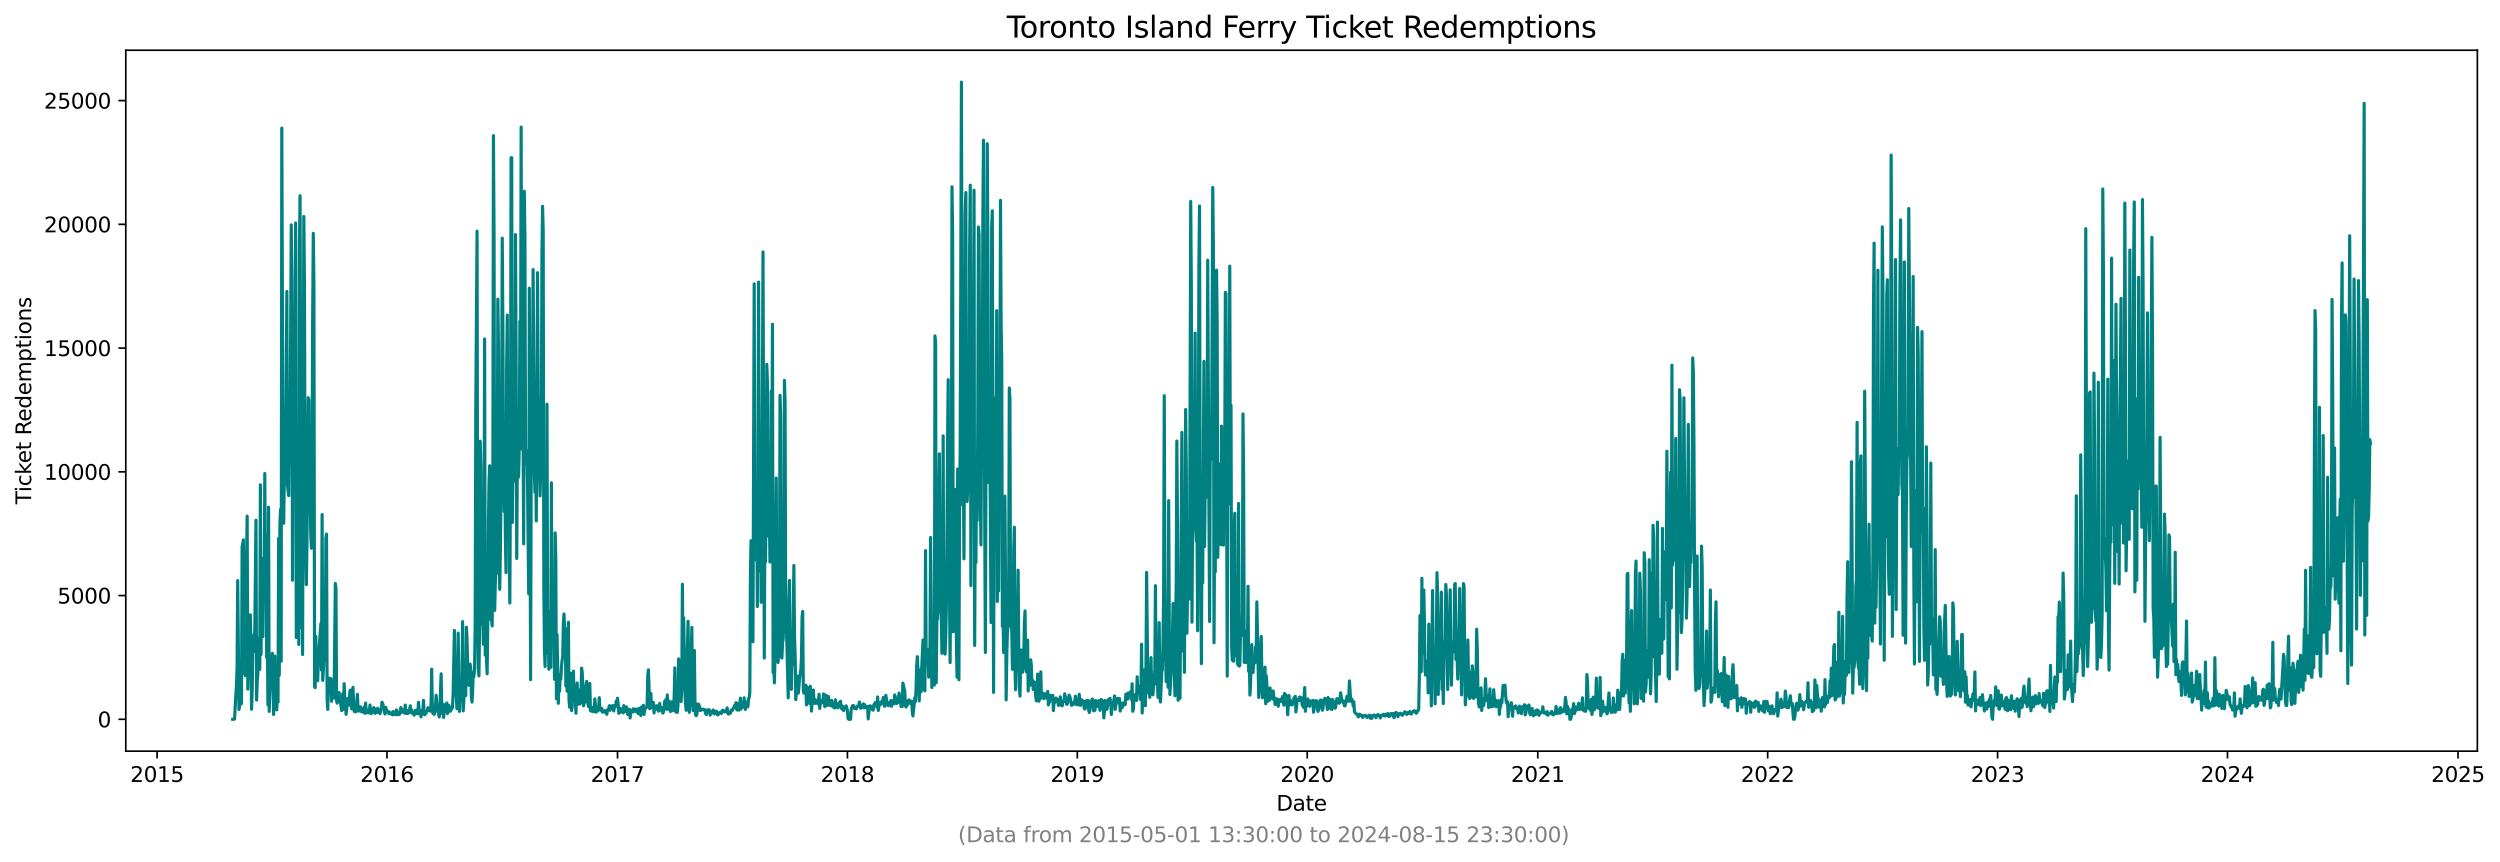 <?xml version="1.0" encoding="utf-8" standalone="no"?>
<!DOCTYPE svg PUBLIC "-//W3C//DTD SVG 1.1//EN"
  "http://www.w3.org/Graphics/SVG/1.1/DTD/svg11.dtd">
<svg xmlns:xlink="http://www.w3.org/1999/xlink" width="1186.439pt" height="408.957pt" viewBox="0 0 1186.439 408.957" xmlns="http://www.w3.org/2000/svg" version="1.1">
 <defs>
  <style type="text/css">*{stroke-linejoin: round; stroke-linecap: butt}</style>
 </defs>
 <g id="figure_1">
  <g id="patch_1">
   <path d="M 0 408.957 
L 1186.439 408.957 
L 1186.439 0 
L 0 0 
z
" style="fill: #ffffff"/>
  </g>
  <g id="axes_1">
   <g id="patch_2">
    <path d="M 59.691 356.478 
L 1175.691 356.478 
L 1175.691 23.838 
L 59.691 23.838 
z
" style="fill: #ffffff"/>
   </g>
   <g id="matplotlib.axis_1">
    <g id="xtick_1">
     <g id="line2d_1">
      <defs>
       <path id="m0c68b592b0" d="M 0 0 
L 0 3.5 
" style="stroke: #000000; stroke-width: 0.8"/>
      </defs>
      <g>
       <use xlink:href="#m0c68b592b0" x="74.547" y="356.478" style="stroke: #000000; stroke-width: 0.8"/>
      </g>
     </g>
     <g id="text_1">
      <!-- 2015 -->
      <g transform="translate(61.822 371.076) scale(0.1 -0.1)">
       <defs>
        <path id="DejaVuSans-32" d="M 1228 531 
L 3431 531 
L 3431 0 
L 469 0 
L 469 531 
Q 828 903 1448 1529 
Q 2069 2156 2228 2338 
Q 2531 2678 2651 2914 
Q 2772 3150 2772 3378 
Q 2772 3750 2511 3984 
Q 2250 4219 1831 4219 
Q 1534 4219 1204 4116 
Q 875 4013 500 3803 
L 500 4441 
Q 881 4594 1212 4672 
Q 1544 4750 1819 4750 
Q 2544 4750 2975 4387 
Q 3406 4025 3406 3419 
Q 3406 3131 3298 2873 
Q 3191 2616 2906 2266 
Q 2828 2175 2409 1742 
Q 1991 1309 1228 531 
z
" transform="scale(0.016)"/>
        <path id="DejaVuSans-30" d="M 2034 4250 
Q 1547 4250 1301 3770 
Q 1056 3291 1056 2328 
Q 1056 1369 1301 889 
Q 1547 409 2034 409 
Q 2525 409 2770 889 
Q 3016 1369 3016 2328 
Q 3016 3291 2770 3770 
Q 2525 4250 2034 4250 
z
M 2034 4750 
Q 2819 4750 3233 4129 
Q 3647 3509 3647 2328 
Q 3647 1150 3233 529 
Q 2819 -91 2034 -91 
Q 1250 -91 836 529 
Q 422 1150 422 2328 
Q 422 3509 836 4129 
Q 1250 4750 2034 4750 
z
" transform="scale(0.016)"/>
        <path id="DejaVuSans-31" d="M 794 531 
L 1825 531 
L 1825 4091 
L 703 3866 
L 703 4441 
L 1819 4666 
L 2450 4666 
L 2450 531 
L 3481 531 
L 3481 0 
L 794 0 
L 794 531 
z
" transform="scale(0.016)"/>
        <path id="DejaVuSans-35" d="M 691 4666 
L 3169 4666 
L 3169 4134 
L 1269 4134 
L 1269 2991 
Q 1406 3038 1543 3061 
Q 1681 3084 1819 3084 
Q 2600 3084 3056 2656 
Q 3513 2228 3513 1497 
Q 3513 744 3044 326 
Q 2575 -91 1722 -91 
Q 1428 -91 1123 -41 
Q 819 9 494 109 
L 494 744 
Q 775 591 1075 516 
Q 1375 441 1709 441 
Q 2250 441 2565 725 
Q 2881 1009 2881 1497 
Q 2881 1984 2565 2268 
Q 2250 2553 1709 2553 
Q 1456 2553 1204 2497 
Q 953 2441 691 2322 
L 691 4666 
z
" transform="scale(0.016)"/>
       </defs>
       <use xlink:href="#DejaVuSans-32"/>
       <use xlink:href="#DejaVuSans-30" x="63.623"/>
       <use xlink:href="#DejaVuSans-31" x="127.246"/>
       <use xlink:href="#DejaVuSans-35" x="190.869"/>
      </g>
     </g>
    </g>
    <g id="xtick_2">
     <g id="line2d_2">
      <g>
       <use xlink:href="#m0c68b592b0" x="183.654" y="356.478" style="stroke: #000000; stroke-width: 0.8"/>
      </g>
     </g>
     <g id="text_2">
      <!-- 2016 -->
      <g transform="translate(170.929 371.076) scale(0.1 -0.1)">
       <defs>
        <path id="DejaVuSans-36" d="M 2113 2584 
Q 1688 2584 1439 2293 
Q 1191 2003 1191 1497 
Q 1191 994 1439 701 
Q 1688 409 2113 409 
Q 2538 409 2786 701 
Q 3034 994 3034 1497 
Q 3034 2003 2786 2293 
Q 2538 2584 2113 2584 
z
M 3366 4563 
L 3366 3988 
Q 3128 4100 2886 4159 
Q 2644 4219 2406 4219 
Q 1781 4219 1451 3797 
Q 1122 3375 1075 2522 
Q 1259 2794 1537 2939 
Q 1816 3084 2150 3084 
Q 2853 3084 3261 2657 
Q 3669 2231 3669 1497 
Q 3669 778 3244 343 
Q 2819 -91 2113 -91 
Q 1303 -91 875 529 
Q 447 1150 447 2328 
Q 447 3434 972 4092 
Q 1497 4750 2381 4750 
Q 2619 4750 2861 4703 
Q 3103 4656 3366 4563 
z
" transform="scale(0.016)"/>
       </defs>
       <use xlink:href="#DejaVuSans-32"/>
       <use xlink:href="#DejaVuSans-30" x="63.623"/>
       <use xlink:href="#DejaVuSans-31" x="127.246"/>
       <use xlink:href="#DejaVuSans-36" x="190.869"/>
      </g>
     </g>
    </g>
    <g id="xtick_3">
     <g id="line2d_3">
      <g>
       <use xlink:href="#m0c68b592b0" x="293.06" y="356.478" style="stroke: #000000; stroke-width: 0.8"/>
      </g>
     </g>
     <g id="text_3">
      <!-- 2017 -->
      <g transform="translate(280.335 371.076) scale(0.1 -0.1)">
       <defs>
        <path id="DejaVuSans-37" d="M 525 4666 
L 3525 4666 
L 3525 4397 
L 1831 0 
L 1172 0 
L 2766 4134 
L 525 4134 
L 525 4666 
z
" transform="scale(0.016)"/>
       </defs>
       <use xlink:href="#DejaVuSans-32"/>
       <use xlink:href="#DejaVuSans-30" x="63.623"/>
       <use xlink:href="#DejaVuSans-31" x="127.246"/>
       <use xlink:href="#DejaVuSans-37" x="190.869"/>
      </g>
     </g>
    </g>
    <g id="xtick_4">
     <g id="line2d_4">
      <g>
       <use xlink:href="#m0c68b592b0" x="402.167" y="356.478" style="stroke: #000000; stroke-width: 0.8"/>
      </g>
     </g>
     <g id="text_4">
      <!-- 2018 -->
      <g transform="translate(389.442 371.076) scale(0.1 -0.1)">
       <defs>
        <path id="DejaVuSans-38" d="M 2034 2216 
Q 1584 2216 1326 1975 
Q 1069 1734 1069 1313 
Q 1069 891 1326 650 
Q 1584 409 2034 409 
Q 2484 409 2743 651 
Q 3003 894 3003 1313 
Q 3003 1734 2745 1975 
Q 2488 2216 2034 2216 
z
M 1403 2484 
Q 997 2584 770 2862 
Q 544 3141 544 3541 
Q 544 4100 942 4425 
Q 1341 4750 2034 4750 
Q 2731 4750 3128 4425 
Q 3525 4100 3525 3541 
Q 3525 3141 3298 2862 
Q 3072 2584 2669 2484 
Q 3125 2378 3379 2068 
Q 3634 1759 3634 1313 
Q 3634 634 3220 271 
Q 2806 -91 2034 -91 
Q 1263 -91 848 271 
Q 434 634 434 1313 
Q 434 1759 690 2068 
Q 947 2378 1403 2484 
z
M 1172 3481 
Q 1172 3119 1398 2916 
Q 1625 2713 2034 2713 
Q 2441 2713 2670 2916 
Q 2900 3119 2900 3481 
Q 2900 3844 2670 4047 
Q 2441 4250 2034 4250 
Q 1625 4250 1398 4047 
Q 1172 3844 1172 3481 
z
" transform="scale(0.016)"/>
       </defs>
       <use xlink:href="#DejaVuSans-32"/>
       <use xlink:href="#DejaVuSans-30" x="63.623"/>
       <use xlink:href="#DejaVuSans-31" x="127.246"/>
       <use xlink:href="#DejaVuSans-38" x="190.869"/>
      </g>
     </g>
    </g>
    <g id="xtick_5">
     <g id="line2d_5">
      <g>
       <use xlink:href="#m0c68b592b0" x="511.274" y="356.478" style="stroke: #000000; stroke-width: 0.8"/>
      </g>
     </g>
     <g id="text_5">
      <!-- 2019 -->
      <g transform="translate(498.549 371.076) scale(0.1 -0.1)">
       <defs>
        <path id="DejaVuSans-39" d="M 703 97 
L 703 672 
Q 941 559 1184 500 
Q 1428 441 1663 441 
Q 2288 441 2617 861 
Q 2947 1281 2994 2138 
Q 2813 1869 2534 1725 
Q 2256 1581 1919 1581 
Q 1219 1581 811 2004 
Q 403 2428 403 3163 
Q 403 3881 828 4315 
Q 1253 4750 1959 4750 
Q 2769 4750 3195 4129 
Q 3622 3509 3622 2328 
Q 3622 1225 3098 567 
Q 2575 -91 1691 -91 
Q 1453 -91 1209 -44 
Q 966 3 703 97 
z
M 1959 2075 
Q 2384 2075 2632 2365 
Q 2881 2656 2881 3163 
Q 2881 3666 2632 3958 
Q 2384 4250 1959 4250 
Q 1534 4250 1286 3958 
Q 1038 3666 1038 3163 
Q 1038 2656 1286 2365 
Q 1534 2075 1959 2075 
z
" transform="scale(0.016)"/>
       </defs>
       <use xlink:href="#DejaVuSans-32"/>
       <use xlink:href="#DejaVuSans-30" x="63.623"/>
       <use xlink:href="#DejaVuSans-31" x="127.246"/>
       <use xlink:href="#DejaVuSans-39" x="190.869"/>
      </g>
     </g>
    </g>
    <g id="xtick_6">
     <g id="line2d_6">
      <g>
       <use xlink:href="#m0c68b592b0" x="620.381" y="356.478" style="stroke: #000000; stroke-width: 0.8"/>
      </g>
     </g>
     <g id="text_6">
      <!-- 2020 -->
      <g transform="translate(607.656 371.076) scale(0.1 -0.1)">
       <use xlink:href="#DejaVuSans-32"/>
       <use xlink:href="#DejaVuSans-30" x="63.623"/>
       <use xlink:href="#DejaVuSans-32" x="127.246"/>
       <use xlink:href="#DejaVuSans-30" x="190.869"/>
      </g>
     </g>
    </g>
    <g id="xtick_7">
     <g id="line2d_7">
      <g>
       <use xlink:href="#m0c68b592b0" x="729.787" y="356.478" style="stroke: #000000; stroke-width: 0.8"/>
      </g>
     </g>
     <g id="text_7">
      <!-- 2021 -->
      <g transform="translate(717.062 371.076) scale(0.1 -0.1)">
       <use xlink:href="#DejaVuSans-32"/>
       <use xlink:href="#DejaVuSans-30" x="63.623"/>
       <use xlink:href="#DejaVuSans-32" x="127.246"/>
       <use xlink:href="#DejaVuSans-31" x="190.869"/>
      </g>
     </g>
    </g>
    <g id="xtick_8">
     <g id="line2d_8">
      <g>
       <use xlink:href="#m0c68b592b0" x="838.894" y="356.478" style="stroke: #000000; stroke-width: 0.8"/>
      </g>
     </g>
     <g id="text_8">
      <!-- 2022 -->
      <g transform="translate(826.169 371.076) scale(0.1 -0.1)">
       <use xlink:href="#DejaVuSans-32"/>
       <use xlink:href="#DejaVuSans-30" x="63.623"/>
       <use xlink:href="#DejaVuSans-32" x="127.246"/>
       <use xlink:href="#DejaVuSans-32" x="190.869"/>
      </g>
     </g>
    </g>
    <g id="xtick_9">
     <g id="line2d_9">
      <g>
       <use xlink:href="#m0c68b592b0" x="948.001" y="356.478" style="stroke: #000000; stroke-width: 0.8"/>
      </g>
     </g>
     <g id="text_9">
      <!-- 2023 -->
      <g transform="translate(935.276 371.076) scale(0.1 -0.1)">
       <defs>
        <path id="DejaVuSans-33" d="M 2597 2516 
Q 3050 2419 3304 2112 
Q 3559 1806 3559 1356 
Q 3559 666 3084 287 
Q 2609 -91 1734 -91 
Q 1441 -91 1130 -33 
Q 819 25 488 141 
L 488 750 
Q 750 597 1062 519 
Q 1375 441 1716 441 
Q 2309 441 2620 675 
Q 2931 909 2931 1356 
Q 2931 1769 2642 2001 
Q 2353 2234 1838 2234 
L 1294 2234 
L 1294 2753 
L 1863 2753 
Q 2328 2753 2575 2939 
Q 2822 3125 2822 3475 
Q 2822 3834 2567 4026 
Q 2313 4219 1838 4219 
Q 1578 4219 1281 4162 
Q 984 4106 628 3988 
L 628 4550 
Q 988 4650 1302 4700 
Q 1616 4750 1894 4750 
Q 2613 4750 3031 4423 
Q 3450 4097 3450 3541 
Q 3450 3153 3228 2886 
Q 3006 2619 2597 2516 
z
" transform="scale(0.016)"/>
       </defs>
       <use xlink:href="#DejaVuSans-32"/>
       <use xlink:href="#DejaVuSans-30" x="63.623"/>
       <use xlink:href="#DejaVuSans-32" x="127.246"/>
       <use xlink:href="#DejaVuSans-33" x="190.869"/>
      </g>
     </g>
    </g>
    <g id="xtick_10">
     <g id="line2d_10">
      <g>
       <use xlink:href="#m0c68b592b0" x="1057.108" y="356.478" style="stroke: #000000; stroke-width: 0.8"/>
      </g>
     </g>
     <g id="text_10">
      <!-- 2024 -->
      <g transform="translate(1044.383 371.076) scale(0.1 -0.1)">
       <defs>
        <path id="DejaVuSans-34" d="M 2419 4116 
L 825 1625 
L 2419 1625 
L 2419 4116 
z
M 2253 4666 
L 3047 4666 
L 3047 1625 
L 3713 1625 
L 3713 1100 
L 3047 1100 
L 3047 0 
L 2419 0 
L 2419 1100 
L 313 1100 
L 313 1709 
L 2253 4666 
z
" transform="scale(0.016)"/>
       </defs>
       <use xlink:href="#DejaVuSans-32"/>
       <use xlink:href="#DejaVuSans-30" x="63.623"/>
       <use xlink:href="#DejaVuSans-32" x="127.246"/>
       <use xlink:href="#DejaVuSans-34" x="190.869"/>
      </g>
     </g>
    </g>
    <g id="xtick_11">
     <g id="line2d_11">
      <g>
       <use xlink:href="#m0c68b592b0" x="1166.514" y="356.478" style="stroke: #000000; stroke-width: 0.8"/>
      </g>
     </g>
     <g id="text_11">
      <!-- 2025 -->
      <g transform="translate(1153.789 371.076) scale(0.1 -0.1)">
       <use xlink:href="#DejaVuSans-32"/>
       <use xlink:href="#DejaVuSans-30" x="63.623"/>
       <use xlink:href="#DejaVuSans-32" x="127.246"/>
       <use xlink:href="#DejaVuSans-35" x="190.869"/>
      </g>
     </g>
    </g>
    <g id="text_12">
     <!-- Date -->
     <g transform="translate(605.74 384.754) scale(0.1 -0.1)">
      <defs>
       <path id="DejaVuSans-44" d="M 1259 4147 
L 1259 519 
L 2022 519 
Q 2988 519 3436 956 
Q 3884 1394 3884 2338 
Q 3884 3275 3436 3711 
Q 2988 4147 2022 4147 
L 1259 4147 
z
M 628 4666 
L 1925 4666 
Q 3281 4666 3915 4102 
Q 4550 3538 4550 2338 
Q 4550 1131 3912 565 
Q 3275 0 1925 0 
L 628 0 
L 628 4666 
z
" transform="scale(0.016)"/>
       <path id="DejaVuSans-61" d="M 2194 1759 
Q 1497 1759 1228 1600 
Q 959 1441 959 1056 
Q 959 750 1161 570 
Q 1363 391 1709 391 
Q 2188 391 2477 730 
Q 2766 1069 2766 1631 
L 2766 1759 
L 2194 1759 
z
M 3341 1997 
L 3341 0 
L 2766 0 
L 2766 531 
Q 2569 213 2275 61 
Q 1981 -91 1556 -91 
Q 1019 -91 701 211 
Q 384 513 384 1019 
Q 384 1609 779 1909 
Q 1175 2209 1959 2209 
L 2766 2209 
L 2766 2266 
Q 2766 2663 2505 2880 
Q 2244 3097 1772 3097 
Q 1472 3097 1187 3025 
Q 903 2953 641 2809 
L 641 3341 
Q 956 3463 1253 3523 
Q 1550 3584 1831 3584 
Q 2591 3584 2966 3190 
Q 3341 2797 3341 1997 
z
" transform="scale(0.016)"/>
       <path id="DejaVuSans-74" d="M 1172 4494 
L 1172 3500 
L 2356 3500 
L 2356 3053 
L 1172 3053 
L 1172 1153 
Q 1172 725 1289 603 
Q 1406 481 1766 481 
L 2356 481 
L 2356 0 
L 1766 0 
Q 1100 0 847 248 
Q 594 497 594 1153 
L 594 3053 
L 172 3053 
L 172 3500 
L 594 3500 
L 594 4494 
L 1172 4494 
z
" transform="scale(0.016)"/>
       <path id="DejaVuSans-65" d="M 3597 1894 
L 3597 1613 
L 953 1613 
Q 991 1019 1311 708 
Q 1631 397 2203 397 
Q 2534 397 2845 478 
Q 3156 559 3463 722 
L 3463 178 
Q 3153 47 2828 -22 
Q 2503 -91 2169 -91 
Q 1331 -91 842 396 
Q 353 884 353 1716 
Q 353 2575 817 3079 
Q 1281 3584 2069 3584 
Q 2775 3584 3186 3129 
Q 3597 2675 3597 1894 
z
M 3022 2063 
Q 3016 2534 2758 2815 
Q 2500 3097 2075 3097 
Q 1594 3097 1305 2825 
Q 1016 2553 972 2059 
L 3022 2063 
z
" transform="scale(0.016)"/>
      </defs>
      <use xlink:href="#DejaVuSans-44"/>
      <use xlink:href="#DejaVuSans-61" x="77.002"/>
      <use xlink:href="#DejaVuSans-74" x="138.281"/>
      <use xlink:href="#DejaVuSans-65" x="177.49"/>
     </g>
    </g>
   </g>
   <g id="matplotlib.axis_2">
    <g id="ytick_1">
     <g id="line2d_12">
      <defs>
       <path id="m468e1e9567" d="M 0 0 
L -3.5 0 
" style="stroke: #000000; stroke-width: 0.8"/>
      </defs>
      <g>
       <use xlink:href="#m468e1e9567" x="59.691" y="341.358" style="stroke: #000000; stroke-width: 0.8"/>
      </g>
     </g>
     <g id="text_13">
      <!-- 0 -->
      <g transform="translate(46.328 345.157) scale(0.1 -0.1)">
       <use xlink:href="#DejaVuSans-30"/>
      </g>
     </g>
    </g>
    <g id="ytick_2">
     <g id="line2d_13">
      <g>
       <use xlink:href="#m468e1e9567" x="59.691" y="282.635" style="stroke: #000000; stroke-width: 0.8"/>
      </g>
     </g>
     <g id="text_14">
      <!-- 5000 -->
      <g transform="translate(27.241 286.434) scale(0.1 -0.1)">
       <use xlink:href="#DejaVuSans-35"/>
       <use xlink:href="#DejaVuSans-30" x="63.623"/>
       <use xlink:href="#DejaVuSans-30" x="127.246"/>
       <use xlink:href="#DejaVuSans-30" x="190.869"/>
      </g>
     </g>
    </g>
    <g id="ytick_3">
     <g id="line2d_14">
      <g>
       <use xlink:href="#m468e1e9567" x="59.691" y="223.912" style="stroke: #000000; stroke-width: 0.8"/>
      </g>
     </g>
     <g id="text_15">
      <!-- 10000 -->
      <g transform="translate(20.878 227.711) scale(0.1 -0.1)">
       <use xlink:href="#DejaVuSans-31"/>
       <use xlink:href="#DejaVuSans-30" x="63.623"/>
       <use xlink:href="#DejaVuSans-30" x="127.246"/>
       <use xlink:href="#DejaVuSans-30" x="190.869"/>
       <use xlink:href="#DejaVuSans-30" x="254.492"/>
      </g>
     </g>
    </g>
    <g id="ytick_4">
     <g id="line2d_15">
      <g>
       <use xlink:href="#m468e1e9567" x="59.691" y="165.189" style="stroke: #000000; stroke-width: 0.8"/>
      </g>
     </g>
     <g id="text_16">
      <!-- 15000 -->
      <g transform="translate(20.878 168.988) scale(0.1 -0.1)">
       <use xlink:href="#DejaVuSans-31"/>
       <use xlink:href="#DejaVuSans-35" x="63.623"/>
       <use xlink:href="#DejaVuSans-30" x="127.246"/>
       <use xlink:href="#DejaVuSans-30" x="190.869"/>
       <use xlink:href="#DejaVuSans-30" x="254.492"/>
      </g>
     </g>
    </g>
    <g id="ytick_5">
     <g id="line2d_16">
      <g>
       <use xlink:href="#m468e1e9567" x="59.691" y="106.466" style="stroke: #000000; stroke-width: 0.8"/>
      </g>
     </g>
     <g id="text_17">
      <!-- 20000 -->
      <g transform="translate(20.878 110.265) scale(0.1 -0.1)">
       <use xlink:href="#DejaVuSans-32"/>
       <use xlink:href="#DejaVuSans-30" x="63.623"/>
       <use xlink:href="#DejaVuSans-30" x="127.246"/>
       <use xlink:href="#DejaVuSans-30" x="190.869"/>
       <use xlink:href="#DejaVuSans-30" x="254.492"/>
      </g>
     </g>
    </g>
    <g id="ytick_6">
     <g id="line2d_17">
      <g>
       <use xlink:href="#m468e1e9567" x="59.691" y="47.743" style="stroke: #000000; stroke-width: 0.8"/>
      </g>
     </g>
     <g id="text_18">
      <!-- 25000 -->
      <g transform="translate(20.878 51.542) scale(0.1 -0.1)">
       <use xlink:href="#DejaVuSans-32"/>
       <use xlink:href="#DejaVuSans-35" x="63.623"/>
       <use xlink:href="#DejaVuSans-30" x="127.246"/>
       <use xlink:href="#DejaVuSans-30" x="190.869"/>
       <use xlink:href="#DejaVuSans-30" x="254.492"/>
      </g>
     </g>
    </g>
    <g id="text_19">
     <!-- Ticket Redemptions -->
     <g transform="translate(14.798 239.337) rotate(-90) scale(0.1 -0.1)">
      <defs>
       <path id="DejaVuSans-54" d="M -19 4666 
L 3928 4666 
L 3928 4134 
L 2272 4134 
L 2272 0 
L 1638 0 
L 1638 4134 
L -19 4134 
L -19 4666 
z
" transform="scale(0.016)"/>
       <path id="DejaVuSans-69" d="M 603 3500 
L 1178 3500 
L 1178 0 
L 603 0 
L 603 3500 
z
M 603 4863 
L 1178 4863 
L 1178 4134 
L 603 4134 
L 603 4863 
z
" transform="scale(0.016)"/>
       <path id="DejaVuSans-63" d="M 3122 3366 
L 3122 2828 
Q 2878 2963 2633 3030 
Q 2388 3097 2138 3097 
Q 1578 3097 1268 2742 
Q 959 2388 959 1747 
Q 959 1106 1268 751 
Q 1578 397 2138 397 
Q 2388 397 2633 464 
Q 2878 531 3122 666 
L 3122 134 
Q 2881 22 2623 -34 
Q 2366 -91 2075 -91 
Q 1284 -91 818 406 
Q 353 903 353 1747 
Q 353 2603 823 3093 
Q 1294 3584 2113 3584 
Q 2378 3584 2631 3529 
Q 2884 3475 3122 3366 
z
" transform="scale(0.016)"/>
       <path id="DejaVuSans-6b" d="M 581 4863 
L 1159 4863 
L 1159 1991 
L 2875 3500 
L 3609 3500 
L 1753 1863 
L 3688 0 
L 2938 0 
L 1159 1709 
L 1159 0 
L 581 0 
L 581 4863 
z
" transform="scale(0.016)"/>
       <path id="DejaVuSans-20" transform="scale(0.016)"/>
       <path id="DejaVuSans-52" d="M 2841 2188 
Q 3044 2119 3236 1894 
Q 3428 1669 3622 1275 
L 4263 0 
L 3584 0 
L 2988 1197 
Q 2756 1666 2539 1819 
Q 2322 1972 1947 1972 
L 1259 1972 
L 1259 0 
L 628 0 
L 628 4666 
L 2053 4666 
Q 2853 4666 3247 4331 
Q 3641 3997 3641 3322 
Q 3641 2881 3436 2590 
Q 3231 2300 2841 2188 
z
M 1259 4147 
L 1259 2491 
L 2053 2491 
Q 2509 2491 2742 2702 
Q 2975 2913 2975 3322 
Q 2975 3731 2742 3939 
Q 2509 4147 2053 4147 
L 1259 4147 
z
" transform="scale(0.016)"/>
       <path id="DejaVuSans-64" d="M 2906 2969 
L 2906 4863 
L 3481 4863 
L 3481 0 
L 2906 0 
L 2906 525 
Q 2725 213 2448 61 
Q 2172 -91 1784 -91 
Q 1150 -91 751 415 
Q 353 922 353 1747 
Q 353 2572 751 3078 
Q 1150 3584 1784 3584 
Q 2172 3584 2448 3432 
Q 2725 3281 2906 2969 
z
M 947 1747 
Q 947 1113 1208 752 
Q 1469 391 1925 391 
Q 2381 391 2643 752 
Q 2906 1113 2906 1747 
Q 2906 2381 2643 2742 
Q 2381 3103 1925 3103 
Q 1469 3103 1208 2742 
Q 947 2381 947 1747 
z
" transform="scale(0.016)"/>
       <path id="DejaVuSans-6d" d="M 3328 2828 
Q 3544 3216 3844 3400 
Q 4144 3584 4550 3584 
Q 5097 3584 5394 3201 
Q 5691 2819 5691 2113 
L 5691 0 
L 5113 0 
L 5113 2094 
Q 5113 2597 4934 2840 
Q 4756 3084 4391 3084 
Q 3944 3084 3684 2787 
Q 3425 2491 3425 1978 
L 3425 0 
L 2847 0 
L 2847 2094 
Q 2847 2600 2669 2842 
Q 2491 3084 2119 3084 
Q 1678 3084 1418 2786 
Q 1159 2488 1159 1978 
L 1159 0 
L 581 0 
L 581 3500 
L 1159 3500 
L 1159 2956 
Q 1356 3278 1631 3431 
Q 1906 3584 2284 3584 
Q 2666 3584 2933 3390 
Q 3200 3197 3328 2828 
z
" transform="scale(0.016)"/>
       <path id="DejaVuSans-70" d="M 1159 525 
L 1159 -1331 
L 581 -1331 
L 581 3500 
L 1159 3500 
L 1159 2969 
Q 1341 3281 1617 3432 
Q 1894 3584 2278 3584 
Q 2916 3584 3314 3078 
Q 3713 2572 3713 1747 
Q 3713 922 3314 415 
Q 2916 -91 2278 -91 
Q 1894 -91 1617 61 
Q 1341 213 1159 525 
z
M 3116 1747 
Q 3116 2381 2855 2742 
Q 2594 3103 2138 3103 
Q 1681 3103 1420 2742 
Q 1159 2381 1159 1747 
Q 1159 1113 1420 752 
Q 1681 391 2138 391 
Q 2594 391 2855 752 
Q 3116 1113 3116 1747 
z
" transform="scale(0.016)"/>
       <path id="DejaVuSans-6f" d="M 1959 3097 
Q 1497 3097 1228 2736 
Q 959 2375 959 1747 
Q 959 1119 1226 758 
Q 1494 397 1959 397 
Q 2419 397 2687 759 
Q 2956 1122 2956 1747 
Q 2956 2369 2687 2733 
Q 2419 3097 1959 3097 
z
M 1959 3584 
Q 2709 3584 3137 3096 
Q 3566 2609 3566 1747 
Q 3566 888 3137 398 
Q 2709 -91 1959 -91 
Q 1206 -91 779 398 
Q 353 888 353 1747 
Q 353 2609 779 3096 
Q 1206 3584 1959 3584 
z
" transform="scale(0.016)"/>
       <path id="DejaVuSans-6e" d="M 3513 2113 
L 3513 0 
L 2938 0 
L 2938 2094 
Q 2938 2591 2744 2837 
Q 2550 3084 2163 3084 
Q 1697 3084 1428 2787 
Q 1159 2491 1159 1978 
L 1159 0 
L 581 0 
L 581 3500 
L 1159 3500 
L 1159 2956 
Q 1366 3272 1645 3428 
Q 1925 3584 2291 3584 
Q 2894 3584 3203 3211 
Q 3513 2838 3513 2113 
z
" transform="scale(0.016)"/>
       <path id="DejaVuSans-73" d="M 2834 3397 
L 2834 2853 
Q 2591 2978 2328 3040 
Q 2066 3103 1784 3103 
Q 1356 3103 1142 2972 
Q 928 2841 928 2578 
Q 928 2378 1081 2264 
Q 1234 2150 1697 2047 
L 1894 2003 
Q 2506 1872 2764 1633 
Q 3022 1394 3022 966 
Q 3022 478 2636 193 
Q 2250 -91 1575 -91 
Q 1294 -91 989 -36 
Q 684 19 347 128 
L 347 722 
Q 666 556 975 473 
Q 1284 391 1588 391 
Q 1994 391 2212 530 
Q 2431 669 2431 922 
Q 2431 1156 2273 1281 
Q 2116 1406 1581 1522 
L 1381 1569 
Q 847 1681 609 1914 
Q 372 2147 372 2553 
Q 372 3047 722 3315 
Q 1072 3584 1716 3584 
Q 2034 3584 2315 3537 
Q 2597 3491 2834 3397 
z
" transform="scale(0.016)"/>
      </defs>
      <use xlink:href="#DejaVuSans-54"/>
      <use xlink:href="#DejaVuSans-69" x="57.959"/>
      <use xlink:href="#DejaVuSans-63" x="85.742"/>
      <use xlink:href="#DejaVuSans-6b" x="140.723"/>
      <use xlink:href="#DejaVuSans-65" x="195.008"/>
      <use xlink:href="#DejaVuSans-74" x="256.531"/>
      <use xlink:href="#DejaVuSans-20" x="295.74"/>
      <use xlink:href="#DejaVuSans-52" x="327.527"/>
      <use xlink:href="#DejaVuSans-65" x="392.51"/>
      <use xlink:href="#DejaVuSans-64" x="454.033"/>
      <use xlink:href="#DejaVuSans-65" x="517.51"/>
      <use xlink:href="#DejaVuSans-6d" x="579.033"/>
      <use xlink:href="#DejaVuSans-70" x="676.445"/>
      <use xlink:href="#DejaVuSans-74" x="739.922"/>
      <use xlink:href="#DejaVuSans-69" x="779.131"/>
      <use xlink:href="#DejaVuSans-6f" x="806.914"/>
      <use xlink:href="#DejaVuSans-6e" x="868.096"/>
      <use xlink:href="#DejaVuSans-73" x="931.475"/>
     </g>
    </g>
   </g>
   <g id="line2d_18">
    <path d="M 110.418 341.346 
L 111.016 341.358 
L 111.315 341.217 
L 111.913 329.742 
L 112.211 325.585 
L 112.51 316.6 
L 112.809 275.541 
L 113.407 336.719 
L 114.005 333.806 
L 114.304 320.523 
L 114.603 333.9 
L 114.902 259.639 
L 115.5 256.209 
L 115.799 319.489 
L 116.097 308.755 
L 116.396 320.687 
L 116.695 319.266 
L 116.994 266.181 
L 117.293 244.958 
L 117.592 327.018 
L 117.891 313.817 
L 118.19 319.067 
L 118.489 308.778 
L 118.788 291.784 
L 119.087 305.49 
L 119.386 336.59 
L 119.685 328.251 
L 119.983 305.83 
L 120.282 309.424 
L 120.581 301.05 
L 120.88 302.53 
L 121.478 246.861 
L 121.777 332.256 
L 122.076 323.447 
L 122.375 319.536 
L 122.674 304.55 
L 122.973 302.812 
L 123.272 317.669 
L 123.571 230.078 
L 123.869 310.61 
L 124.168 285.442 
L 124.467 288.39 
L 124.766 302.107 
L 125.065 264.853 
L 125.364 282.705 
L 125.663 224.734 
L 125.962 273.932 
L 126.261 253.731 
L 126.56 312.067 
L 126.859 301.99 
L 127.158 334.546 
L 127.457 240.718 
L 127.755 337.623 
L 128.353 322.085 
L 128.652 316.483 
L 128.951 315.062 
L 129.25 310.047 
L 129.549 317.328 
L 129.848 339.103 
L 130.446 311.362 
L 130.745 330.882 
L 131.044 332.89 
L 131.343 336.907 
L 131.641 329.437 
L 131.94 333.195 
L 132.239 255.446 
L 132.538 320.499 
L 132.837 249.139 
L 133.136 241.752 
L 133.435 313.793 
L 133.734 60.791 
L 134.332 232.474 
L 134.631 248.329 
L 134.93 226.613 
L 135.229 225.133 
L 135.527 221.023 
L 136.125 138.329 
L 136.424 230.266 
L 137.022 235.234 
L 137.321 205.038 
L 137.62 216.677 
L 138.218 106.736 
L 138.517 132.75 
L 138.816 275.377 
L 139.115 204.181 
L 139.413 217.264 
L 139.712 208.139 
L 140.31 105.82 
L 140.609 302.53 
L 140.908 275.388 
L 141.207 218.439 
L 141.506 214.011 
L 141.805 305.83 
L 142.104 118.422 
L 142.403 92.901 
L 143.001 297.903 
L 143.299 214.622 
L 143.598 310.61 
L 144.196 102.754 
L 144.495 137.436 
L 144.794 243.079 
L 145.392 277.444 
L 145.691 256.01 
L 145.99 214.622 
L 146.289 188.725 
L 146.588 189.829 
L 146.887 241.4 
L 147.185 236.326 
L 147.484 253.59 
L 147.783 260.179 
L 148.082 224.887 
L 148.381 149.98 
L 148.68 110.741 
L 148.979 134.441 
L 149.278 325.867 
L 149.577 326.36 
L 149.876 302.025 
L 150.175 319.865 
L 150.474 321.204 
L 150.773 323.06 
L 151.071 313.37 
L 152.267 295.977 
L 152.566 318.033 
L 152.865 244.206 
L 153.164 322.907 
L 153.463 318.057 
L 153.762 311.233 
L 154.061 312.818 
L 154.36 312.595 
L 154.659 255.329 
L 154.957 253.473 
L 155.256 332.373 
L 155.555 336.66 
L 155.854 323.471 
L 156.153 321.862 
L 156.452 327.617 
L 156.751 327.335 
L 157.05 322.026 
L 157.349 332.808 
L 157.947 323.001 
L 158.246 325.561 
L 158.545 331.304 
L 159.142 276.892 
L 159.441 279.393 
L 159.74 332.702 
L 160.039 333.7 
L 160.338 331.175 
L 160.637 332.361 
L 160.936 328.662 
L 161.235 331.915 
L 161.534 332.796 
L 162.132 337.247 
L 162.431 329.789 
L 162.729 329.202 
L 163.028 336.59 
L 163.327 324.446 
L 163.626 331.903 
L 163.925 332.267 
L 164.224 339.009 
L 165.121 331.398 
L 165.42 333.583 
L 165.719 334.652 
L 166.018 328.157 
L 166.317 327.487 
L 166.914 336.437 
L 167.213 330.013 
L 167.512 326.207 
L 167.811 333.665 
L 168.11 337.588 
L 168.409 335.697 
L 168.708 337.881 
L 169.007 337.2 
L 169.605 329.508 
L 169.904 335.967 
L 170.203 337.494 
L 170.501 336.578 
L 170.8 336.871 
L 171.099 335.45 
L 171.398 337.623 
L 171.697 336.836 
L 171.996 337.952 
L 172.295 336.366 
L 172.594 336.402 
L 172.893 335.568 
L 173.192 338.516 
L 173.491 333.665 
L 173.79 337.635 
L 174.089 337.318 
L 174.387 338.245 
L 174.686 336.848 
L 174.985 338.351 
L 175.284 337.952 
L 175.583 334.581 
L 175.882 337.541 
L 176.181 338.668 
L 176.779 337.13 
L 177.078 336.86 
L 177.377 335.803 
L 177.676 337.846 
L 177.975 338.563 
L 178.273 336.543 
L 178.871 338.128 
L 179.17 336.167 
L 179.469 338.152 
L 179.768 337.576 
L 180.067 336.754 
L 180.366 338.645 
L 180.964 335.897 
L 181.263 333.278 
L 181.562 333.736 
L 182.159 336.049 
L 182.458 338.152 
L 182.757 338.844 
L 183.056 335.697 
L 183.355 337.012 
L 183.953 337.459 
L 184.551 338.68 
L 184.85 337.858 
L 185.149 338.234 
L 185.448 338.281 
L 185.747 338.938 
L 186.045 338.539 
L 186.344 339.256 
L 186.643 337.647 
L 186.942 339.044 
L 187.54 338.386 
L 187.839 339.15 
L 188.138 336.918 
L 188.437 339.173 
L 188.736 338.856 
L 189.035 338.105 
L 189.334 339.115 
L 189.633 339.009 
L 190.23 335.779 
L 190.529 338.046 
L 190.828 338.058 
L 191.426 336.789 
L 192.024 338.398 
L 192.323 334.616 
L 192.622 338.574 
L 192.921 337.048 
L 193.22 338.093 
L 193.519 338.633 
L 193.817 337.658 
L 194.116 338.046 
L 194.714 334.957 
L 195.013 338.328 
L 195.312 336.813 
L 195.611 338.187 
L 195.91 338.469 
L 196.209 338.046 
L 196.508 339.396 
L 196.807 338.551 
L 197.106 337.095 
L 197.405 338.692 
L 198.002 336.789 
L 198.301 338.786 
L 198.6 333.278 
L 198.899 336.507 
L 199.198 337.282 
L 199.497 337.611 
L 199.796 340.195 
L 200.394 337.001 
L 200.693 337.153 
L 200.992 332.373 
L 201.291 338.927 
L 201.589 339.173 
L 201.888 338.187 
L 202.187 338.527 
L 202.486 337.435 
L 202.785 337.235 
L 203.084 335.838 
L 203.383 337.2 
L 203.682 336.66 
L 203.981 337.341 
L 204.28 337.517 
L 204.579 333.665 
L 204.878 317.563 
L 205.177 336.39 
L 205.475 338.621 
L 205.774 335.92 
L 206.073 339.021 
L 206.671 335.497 
L 206.97 329.966 
L 207.269 334.064 
L 207.568 335.486 
L 207.867 337.787 
L 208.465 340.254 
L 208.764 335.568 
L 209.361 319.783 
L 209.66 338.657 
L 209.959 333.947 
L 210.258 335.791 
L 210.557 340.477 
L 210.856 335.932 
L 211.155 334.417 
L 211.454 337.764 
L 211.753 337.059 
L 212.052 333.595 
L 212.351 338.645 
L 212.65 337.576 
L 212.949 334.734 
L 213.247 335.356 
L 213.546 337.553 
L 213.845 337.423 
L 214.443 336.049 
L 214.742 335.791 
L 215.041 329.402 
L 215.639 299.195 
L 215.938 325.15 
L 216.237 329.907 
L 216.536 329.86 
L 216.835 336.355 
L 217.133 327.358 
L 217.432 300.44 
L 218.03 337.6 
L 218.628 325.831 
L 218.927 331.774 
L 219.226 330.823 
L 219.525 295.014 
L 219.824 337.341 
L 220.123 332.467 
L 220.422 321.838 
L 221.019 330.142 
L 221.318 297.633 
L 221.617 302.53 
L 221.916 314.322 
L 222.514 325.221 
L 223.112 315.191 
L 223.411 317.293 
L 223.71 330.776 
L 224.009 333.219 
L 224.308 327.347 
L 224.607 319.055 
L 224.905 321.028 
L 225.204 317.845 
L 225.503 296.341 
L 225.802 193.07 
L 226.4 109.719 
L 226.699 291.443 
L 226.998 317 
L 227.297 320.77 
L 227.596 295.378 
L 227.895 209.348 
L 228.194 221.258 
L 228.493 286.957 
L 228.791 296.493 
L 229.09 291.197 
L 229.389 305.736 
L 229.688 262.117 
L 229.987 160.855 
L 230.286 310.928 
L 230.585 297.656 
L 230.884 313.206 
L 231.183 319.748 
L 231.482 295.836 
L 231.781 250.408 
L 232.08 228.739 
L 232.379 221.023 
L 232.678 293.816 
L 232.976 291.279 
L 233.574 297.069 
L 233.873 239.591 
L 234.172 64.373 
L 234.471 113.184 
L 234.77 289.67 
L 235.069 276.363 
L 235.368 271.325 
L 235.667 272.065 
L 235.966 235.316 
L 236.265 142.017 
L 236.564 165.412 
L 236.862 257.912 
L 237.161 279.652 
L 237.46 261.682 
L 238.058 204.615 
L 238.357 113.031 
L 238.656 156.991 
L 238.955 219.719 
L 239.254 242.727 
L 239.553 218.075 
L 239.852 255.834 
L 240.151 271.771 
L 240.45 173.527 
L 240.748 149.521 
L 241.047 242.738 
L 241.346 238.076 
L 241.645 248.575 
L 241.944 286.17 
L 242.243 229.502 
L 242.542 74.873 
L 242.841 74.826 
L 243.14 247.953 
L 243.439 220.154 
L 243.738 217.852 
L 244.037 204.662 
L 244.336 228.433 
L 244.634 111.328 
L 244.933 174.749 
L 245.232 265.018 
L 245.531 215.338 
L 245.83 224.229 
L 246.129 226.355 
L 246.428 211.533 
L 246.727 152.469 
L 247.026 189.782 
L 247.325 60.333 
L 247.624 213.095 
L 247.923 188.584 
L 248.222 202.725 
L 248.52 258.089 
L 248.819 90.775 
L 249.118 113.195 
L 249.417 220.048 
L 249.716 214.692 
L 250.015 213.905 
L 250.314 228.128 
L 250.912 281.789 
L 251.211 136.767 
L 251.809 322.531 
L 252.108 216.219 
L 252.705 190.71 
L 253.004 127.935 
L 253.602 225.403 
L 253.901 233.636 
L 254.2 212.461 
L 254.499 247.213 
L 255.097 129.415 
L 255.396 186.282 
L 255.695 210.64 
L 256.292 235.363 
L 256.89 211.697 
L 257.189 120.688 
L 257.488 97.904 
L 257.787 109.778 
L 258.086 279.1 
L 258.385 308.285 
L 258.684 316.295 
L 258.983 283.985 
L 259.282 310.141 
L 259.581 191.814 
L 259.88 296.599 
L 260.178 297.633 
L 260.477 317.587 
L 261.075 290.022 
L 261.374 316.694 
L 261.673 229.103 
L 261.972 303.575 
L 262.271 300.181 
L 262.57 299.23 
L 262.869 301.919 
L 263.168 322.39 
L 263.467 252.909 
L 263.766 265.276 
L 264.064 331.586 
L 264.363 301.18 
L 264.961 333.771 
L 265.26 321.216 
L 265.559 328.051 
L 265.858 319.971 
L 266.157 322.238 
L 266.456 316.424 
L 266.755 313.323 
L 267.054 311.961 
L 267.353 295.683 
L 267.652 291.385 
L 267.95 298.819 
L 268.249 298.22 
L 268.548 325.526 
L 268.847 318.244 
L 269.146 328.051 
L 269.445 323.048 
L 269.744 295.284 
L 270.043 332.232 
L 270.342 335.65 
L 270.94 319.525 
L 271.239 337.259 
L 271.538 335.521 
L 271.836 322.296 
L 272.135 318.503 
L 272.434 331.704 
L 272.733 329.449 
L 273.032 330.976 
L 273.331 338.492 
L 273.63 326.055 
L 273.929 324.117 
L 274.228 334.264 
L 274.527 327.358 
L 275.125 334.088 
L 275.424 333.818 
L 275.722 329.625 
L 276.021 317.082 
L 276.32 319.278 
L 276.918 334.98 
L 277.516 332.138 
L 277.815 333.113 
L 278.114 325.068 
L 278.413 323.377 
L 278.712 331.398 
L 279.011 334.111 
L 279.31 335.345 
L 279.608 333.348 
L 279.907 324.375 
L 280.206 337.224 
L 280.505 337.012 
L 280.804 337.553 
L 281.103 336.167 
L 281.402 335.603 
L 281.701 337.799 
L 282 337.13 
L 282.299 331.692 
L 282.897 337.952 
L 283.196 336.766 
L 283.494 337.4 
L 283.793 337.388 
L 284.092 336.202 
L 284.391 331.117 
L 284.69 335.944 
L 285.288 337.118 
L 285.587 336.214 
L 285.886 337.964 
L 286.185 337.576 
L 286.484 337.928 
L 286.783 337.905 
L 287.082 337.212 
L 287.38 338.046 
L 287.679 338.21 
L 287.978 338.997 
L 288.277 336.989 
L 288.875 336.261 
L 289.174 334.945 
L 289.473 337.095 
L 289.772 336.543 
L 290.071 334.992 
L 290.37 336.073 
L 290.669 334.922 
L 290.968 334.898 
L 291.266 337.388 
L 291.565 335.685 
L 291.864 334.781 
L 292.163 335.215 
L 292.462 332.69 
L 292.761 335.133 
L 293.06 331.351 
L 293.359 334.135 
L 293.658 338.539 
L 293.957 337.494 
L 294.256 338.105 
L 294.555 336.214 
L 294.854 336.449 
L 295.152 337.247 
L 295.451 337.553 
L 295.75 338.292 
L 296.049 334.863 
L 296.348 337.4 
L 296.647 337.682 
L 296.946 335.779 
L 297.245 335.474 
L 297.544 335.944 
L 297.843 339.032 
L 298.142 338.915 
L 298.441 338.316 
L 298.74 336.707 
L 299.038 340.735 
L 299.337 338.081 
L 299.636 337.964 
L 299.935 336.965 
L 300.234 337.928 
L 300.533 336.39 
L 300.832 337.611 
L 301.131 337.423 
L 301.729 336.46 
L 302.028 337.823 
L 302.327 337.74 
L 302.626 337.095 
L 302.924 338.692 
L 303.223 336.131 
L 303.522 336.93 
L 303.821 336.742 
L 304.12 339.608 
L 304.419 335.544 
L 304.718 336.848 
L 305.017 336.719 
L 305.316 334.71 
L 305.615 339.068 
L 305.914 337.142 
L 306.213 336.084 
L 306.512 336.038 
L 306.81 335.673 
L 307.109 334.558 
L 307.408 320.863 
L 307.707 317.88 
L 308.006 325.608 
L 308.305 336.296 
L 308.604 335.767 
L 308.903 329.108 
L 309.202 335.908 
L 309.501 335.204 
L 309.8 335.38 
L 310.099 333.36 
L 310.398 338.339 
L 310.696 335.133 
L 310.995 335.286 
L 311.294 335.955 
L 311.593 334.934 
L 311.892 336.66 
L 312.191 336.19 
L 312.49 337.506 
L 312.789 334.91 
L 313.088 333.794 
L 313.387 337.071 
L 313.686 336.202 
L 313.985 335.814 
L 314.582 338.433 
L 314.881 337.893 
L 315.479 332.679 
L 315.778 336.472 
L 316.077 331.892 
L 316.376 336.531 
L 316.675 329.778 
L 316.974 336.601 
L 317.273 332.549 
L 317.572 335.474 
L 317.871 335.532 
L 318.17 337.67 
L 318.468 336.46 
L 318.767 333.031 
L 319.066 333.336 
L 319.365 336.026 
L 319.664 337.306 
L 319.963 329.836 
L 320.262 316.941 
L 320.561 335.744 
L 320.86 337.987 
L 321.159 332.714 
L 321.458 338.046 
L 321.757 334.558 
L 322.056 312.701 
L 322.354 314.897 
L 322.653 325.127 
L 322.952 330.823 
L 323.251 332.937 
L 323.55 326.595 
L 323.849 277.268 
L 324.148 317.105 
L 324.447 293.205 
L 325.045 327.781 
L 325.344 334.276 
L 325.643 337.095 
L 325.942 330.001 
L 326.24 308.085 
L 326.539 294.873 
L 326.838 323.259 
L 327.137 338.058 
L 327.436 324.457 
L 328.034 311.209 
L 328.333 297.774 
L 328.632 334.37 
L 328.931 337.247 
L 329.23 334.252 
L 329.529 308.708 
L 329.828 335.074 
L 330.126 339.303 
L 330.425 339.643 
L 330.724 338.938 
L 331.023 334.1 
L 331.322 335.063 
L 331.621 334.264 
L 331.92 335.227 
L 332.219 337.2 
L 332.518 336.625 
L 332.817 337.048 
L 333.116 336.543 
L 333.415 336.496 
L 333.714 336.766 
L 334.012 336.848 
L 334.311 336.672 
L 334.61 337.106 
L 334.909 338.692 
L 335.208 339.115 
L 335.507 337.306 
L 335.806 336.895 
L 336.105 337.423 
L 336.404 336.766 
L 336.703 337.224 
L 337.002 339.385 
L 337.301 337.729 
L 337.6 337.846 
L 337.898 338.398 
L 338.197 337.282 
L 338.496 336.918 
L 339.094 338.797 
L 339.393 337.987 
L 339.692 338.234 
L 339.991 337.494 
L 340.29 337.858 
L 340.589 339.279 
L 340.888 339.079 
L 341.187 338.433 
L 341.486 338.339 
L 341.784 338.022 
L 342.083 337.94 
L 342.382 338.61 
L 342.681 337.365 
L 342.98 337.036 
L 343.279 337.729 
L 343.578 337.67 
L 343.877 337.846 
L 344.176 337.576 
L 344.475 337.083 
L 344.774 337.799 
L 345.073 335.932 
L 345.372 338.292 
L 345.67 338.844 
L 345.969 338.833 
L 346.268 338.093 
L 346.567 338.551 
L 346.866 337.365 
L 347.165 336.883 
L 347.464 337.306 
L 347.763 336.813 
L 348.062 335.991 
L 348.361 335.603 
L 348.66 334.757 
L 348.959 335.685 
L 349.258 333.489 
L 349.556 336.496 
L 349.855 336.965 
L 350.154 333.841 
L 350.453 336.284 
L 350.752 337.012 
L 351.051 335.756 
L 351.35 331.328 
L 351.649 336.496 
L 351.948 335.838 
L 352.247 333.336 
L 352.845 335.556 
L 353.144 331.163 
L 353.442 334.605 
L 353.741 336.672 
L 354.04 335.568 
L 354.339 333.172 
L 354.638 334.945 
L 354.937 335.392 
L 355.236 331.669 
L 355.535 331.07 
L 355.834 328.65 
L 356.133 271.818 
L 356.432 256.585 
L 356.731 260.672 
L 357.03 268.353 
L 357.328 304.55 
L 357.926 134.723 
L 358.225 265.593 
L 358.524 229.467 
L 358.823 230.841 
L 359.122 233.777 
L 359.421 287.826 
L 360.019 133.866 
L 360.318 236.584 
L 360.617 271.019 
L 360.916 226.766 
L 361.214 285.818 
L 361.513 256.468 
L 362.111 119.561 
L 362.709 312.302 
L 363.008 246.297 
L 363.307 266.686 
L 363.606 234.318 
L 363.905 172.917 
L 364.204 181.619 
L 364.503 254.33 
L 364.802 254.272 
L 365.1 242.633 
L 365.399 266.733 
L 365.698 250.22 
L 365.997 185.671 
L 366.296 220.412 
L 366.595 153.902 
L 366.894 319.219 
L 367.193 311.644 
L 367.492 324.082 
L 367.791 312.677 
L 368.09 259.592 
L 368.389 226.848 
L 368.688 310.458 
L 368.986 298.807 
L 369.285 314.38 
L 369.883 294.485 
L 370.182 187.609 
L 370.481 198.508 
L 370.78 311.832 
L 371.079 312.29 
L 371.378 304.973 
L 371.677 303.258 
L 371.976 294.661 
L 372.275 180.515 
L 372.574 190.686 
L 372.872 292.007 
L 373.171 295.507 
L 374.068 331.14 
L 374.367 285.841 
L 374.666 275.482 
L 374.965 315.508 
L 375.264 307.134 
L 375.563 327.147 
L 375.862 308.696 
L 376.161 315.414 
L 376.758 268.377 
L 377.057 301.872 
L 377.356 311.221 
L 377.655 332.021 
L 377.954 328.204 
L 378.253 322.12 
L 378.552 320.922 
L 378.851 328.967 
L 379.15 325.925 
L 379.449 321.686 
L 380.047 317.939 
L 380.346 312.372 
L 380.645 292.817 
L 380.943 290.163 
L 381.242 327.793 
L 381.541 328.979 
L 381.84 328.65 
L 382.139 325.831 
L 382.438 325.15 
L 382.737 334.546 
L 383.036 326.09 
L 383.335 330.318 
L 383.634 327.1 
L 383.933 332.655 
L 384.232 333.865 
L 384.531 325.679 
L 384.829 329.143 
L 385.128 337.482 
L 385.427 331.563 
L 385.726 331.692 
L 386.025 327.511 
L 386.324 333.806 
L 386.623 333.83 
L 386.922 332.044 
L 387.221 333.63 
L 387.52 333.524 
L 387.819 332.761 
L 388.118 334.017 
L 388.417 332.303 
L 388.715 329.472 
L 389.014 336.202 
L 389.313 333.841 
L 389.911 332.526 
L 390.21 333.501 
L 390.509 333.395 
L 390.808 329.308 
L 391.107 330.541 
L 391.406 335.345 
L 392.004 329.907 
L 392.303 333.912 
L 392.601 334.804 
L 392.9 334.511 
L 393.199 330.576 
L 393.498 333.266 
L 393.797 334.663 
L 394.096 334.922 
L 394.395 333.888 
L 394.694 332.361 
L 395.292 335.509 
L 395.89 335.403 
L 396.189 336.014 
L 396.487 332.091 
L 396.786 334.898 
L 397.085 334.875 
L 397.384 335.732 
L 397.683 335.897 
L 397.982 335.415 
L 398.281 333.477 
L 398.58 333.254 
L 398.879 332.796 
L 399.178 335.345 
L 399.477 336.449 
L 399.776 335.074 
L 400.373 337.2 
L 400.672 335.732 
L 400.971 335.544 
L 401.27 336.108 
L 401.569 334.98 
L 402.167 337.259 
L 402.466 340.888 
L 402.765 341.358 
L 403.662 341.358 
L 403.961 336.543 
L 404.558 334.945 
L 404.857 334.793 
L 405.156 334.969 
L 405.455 336.214 
L 405.754 336.108 
L 406.053 336.366 
L 406.352 336.437 
L 406.651 335.345 
L 406.95 335.298 
L 407.249 334.945 
L 407.548 334.934 
L 407.847 333.148 
L 408.145 335.568 
L 408.444 336.12 
L 408.743 334.945 
L 409.042 334.804 
L 409.341 334.804 
L 409.64 334.029 
L 409.939 335.932 
L 410.238 334.323 
L 410.537 335.873 
L 410.836 335.709 
L 411.135 335.709 
L 411.434 335.227 
L 411.733 335.215 
L 412.031 341.193 
L 412.629 335.345 
L 412.928 334.934 
L 413.227 336.167 
L 413.526 335.309 
L 414.124 336.977 
L 414.423 336.989 
L 414.722 334.417 
L 415.021 334.628 
L 415.32 333.43 
L 415.619 334.605 
L 415.917 333.677 
L 416.216 335.685 
L 416.515 330.752 
L 416.814 337.177 
L 417.113 335.239 
L 417.412 334.628 
L 417.711 333.43 
L 418.01 334.241 
L 418.309 332.996 
L 418.608 333.289 
L 418.907 332.326 
L 419.206 330.964 
L 419.505 334.041 
L 419.803 335.204 
L 420.102 334.475 
L 420.401 329.977 
L 420.999 333.794 
L 421.298 334.593 
L 421.597 334.957 
L 421.896 333.465 
L 422.195 334.041 
L 422.793 332.432 
L 423.092 335.215 
L 423.391 332.585 
L 423.689 333.877 
L 423.988 333.137 
L 424.287 333.994 
L 424.586 329.778 
L 424.885 330.658 
L 425.184 333.383 
L 425.483 333.865 
L 425.782 332.573 
L 426.081 333.442 
L 426.38 331.821 
L 426.679 328.897 
L 426.978 331.128 
L 427.277 330.705 
L 427.575 335.286 
L 427.874 330.494 
L 428.173 335.274 
L 428.472 324.187 
L 428.771 325.279 
L 429.07 327.006 
L 429.369 327.828 
L 429.668 334.957 
L 429.967 335.556 
L 430.266 332.573 
L 430.565 334.663 
L 430.864 332.514 
L 431.163 333.759 
L 431.461 332.138 
L 432.358 334.053 
L 432.657 332.784 
L 432.956 337.823 
L 433.255 339.784 
L 434.152 331.128 
L 434.451 332.831 
L 434.75 326.56 
L 435.049 315.719 
L 435.347 311.62 
L 436.244 332.62 
L 436.543 319.947 
L 436.842 317.822 
L 437.141 328.263 
L 437.44 316.577 
L 438.038 303.705 
L 438.337 311.879 
L 438.636 327.429 
L 438.935 327.852 
L 439.233 261.318 
L 439.532 312.631 
L 439.831 312.302 
L 440.13 308.226 
L 440.429 312.184 
L 440.728 321.357 
L 441.326 309.589 
L 441.625 255.082 
L 442.223 326.278 
L 442.522 295.812 
L 443.119 306.512 
L 443.418 325.103 
L 443.717 159.399 
L 444.016 162.652 
L 444.315 323.976 
L 444.614 294.873 
L 444.913 293.452 
L 445.212 274.132 
L 445.511 237.512 
L 445.81 215.385 
L 446.109 275.4 
L 446.408 289.963 
L 446.707 292.559 
L 447.005 310.035 
L 447.304 284.984 
L 447.603 206.859 
L 447.902 304.95 
L 448.5 310.423 
L 448.799 303.705 
L 449.098 289.411 
L 449.397 257.126 
L 449.696 209.031 
L 449.995 180.198 
L 450.294 273.509 
L 450.593 278.407 
L 450.891 314.451 
L 451.19 270.89 
L 451.489 249.28 
L 451.788 88.649 
L 452.087 110.212 
L 452.386 299.829 
L 452.685 262.07 
L 452.984 264.994 
L 453.283 253.684 
L 453.582 232.309 
L 453.881 304.092 
L 454.18 321.345 
L 454.479 222.596 
L 454.777 250.889 
L 455.076 322.566 
L 455.375 240.143 
L 455.674 213.436 
L 456.272 38.958 
L 456.571 174.479 
L 456.87 239.685 
L 457.169 220.553 
L 457.468 265.218 
L 457.767 199.694 
L 458.066 101.439 
L 458.365 91.374 
L 458.663 235.398 
L 458.962 238.029 
L 459.859 219.907 
L 460.158 118.586 
L 460.457 87.886 
L 460.756 277.925 
L 461.354 166.504 
L 461.653 194.703 
L 461.952 163.04 
L 462.251 90.282 
L 462.549 306.312 
L 462.848 241.529 
L 463.147 266.956 
L 463.446 227.329 
L 463.745 247.049 
L 464.044 198.602 
L 464.343 107.722 
L 464.642 111.199 
L 464.941 199.73 
L 465.24 236.114 
L 465.539 258.594 
L 465.838 201.867 
L 466.137 196.312 
L 466.435 103.013 
L 466.734 66.546 
L 467.332 247.483 
L 467.631 309.671 
L 467.93 209.125 
L 468.229 182.371 
L 468.528 68.178 
L 468.827 117.106 
L 469.126 228.985 
L 469.425 219.449 
L 469.724 204.369 
L 470.321 295.436 
L 470.62 107.746 
L 470.919 100.03 
L 471.517 328.58 
L 471.816 239.614 
L 472.115 188.866 
L 472.414 190.228 
L 472.713 239.391 
L 473.012 147.431 
L 473.311 285.454 
L 473.61 227.717 
L 473.909 280.474 
L 474.207 212.379 
L 474.506 203.312 
L 474.805 95.085 
L 475.104 153.726 
L 475.403 171.437 
L 475.702 297.233 
L 476.001 291.525 
L 476.3 309.659 
L 476.599 291.76 
L 476.898 235.433 
L 477.197 275.095 
L 477.496 332.127 
L 477.795 310.869 
L 478.093 300.076 
L 478.392 297.257 
L 478.691 283.704 
L 478.99 184.133 
L 479.289 189.113 
L 479.588 297.175 
L 479.887 293.639 
L 480.186 300.451 
L 480.485 317.634 
L 480.784 305.995 
L 481.083 261.095 
L 481.382 250.208 
L 481.681 317.082 
L 481.979 327.347 
L 482.278 310.481 
L 482.577 306.887 
L 482.876 298.666 
L 483.175 270.62 
L 483.474 307.616 
L 483.773 325.691 
L 484.072 330.365 
L 484.371 313.969 
L 484.67 308.473 
L 484.969 315.919 
L 485.268 319.02 
L 485.865 310.728 
L 486.164 295.483 
L 486.463 289.928 
L 486.762 315.79 
L 487.061 318.832 
L 487.36 315.896 
L 487.659 303.775 
L 487.958 327.91 
L 488.257 319.736 
L 488.556 325.373 
L 488.855 323.33 
L 489.154 313.147 
L 489.453 315.966 
L 489.751 325.115 
L 490.05 322.848 
L 490.349 327.241 
L 490.648 323.6 
L 490.947 323.717 
L 491.246 326.419 
L 491.545 330.6 
L 491.844 332.62 
L 492.143 330.952 
L 492.442 319.889 
L 493.04 332.796 
L 493.339 331.692 
L 493.637 327.652 
L 493.936 318.855 
L 494.235 331.304 
L 494.534 330.788 
L 495.132 329.014 
L 495.431 331.528 
L 496.029 329.825 
L 496.328 329.261 
L 496.627 331.257 
L 496.926 330.212 
L 497.225 328.145 
L 497.523 334.534 
L 497.822 332.573 
L 498.121 333.254 
L 498.42 330.001 
L 498.719 330.823 
L 499.018 330.846 
L 499.317 331.762 
L 499.616 329.954 
L 499.915 337.212 
L 500.214 333.137 
L 500.513 333.465 
L 500.812 332.596 
L 501.111 331.269 
L 501.409 332.373 
L 501.708 331.809 
L 502.007 332.819 
L 502.306 334.769 
L 502.605 332.608 
L 502.904 332.056 
L 503.203 330.67 
L 503.801 334.851 
L 504.1 334.969 
L 504.399 332.819 
L 504.698 332.996 
L 504.997 332.843 
L 505.295 329.226 
L 505.893 332.749 
L 506.192 334.241 
L 506.491 334.076 
L 507.388 329.895 
L 507.687 330.541 
L 507.986 331.657 
L 508.285 333.618 
L 508.584 334.746 
L 508.883 333.794 
L 509.181 333.501 
L 509.48 334.288 
L 509.779 333.653 
L 510.078 332.502 
L 510.377 330.377 
L 510.975 334.417 
L 511.274 332.996 
L 511.573 334.135 
L 511.872 334.546 
L 512.171 329.508 
L 512.769 334.757 
L 513.067 334.135 
L 513.366 332.127 
L 513.665 332.69 
L 513.964 332.819 
L 514.263 332.761 
L 514.562 336.178 
L 514.861 336.507 
L 515.16 332.796 
L 515.459 332.984 
L 515.758 332.479 
L 516.057 335.509 
L 516.356 332.385 
L 516.655 337.153 
L 516.953 338.116 
L 517.252 337.177 
L 517.551 332.996 
L 517.85 333.559 
L 518.149 332.15 
L 518.448 331.715 
L 519.046 337.353 
L 519.345 334.323 
L 519.644 337.095 
L 519.943 332.467 
L 520.242 334.111 
L 520.541 332.866 
L 520.839 334.757 
L 521.138 335.403 
L 521.437 332.491 
L 521.736 334.123 
L 522.035 337.13 
L 522.334 332.996 
L 522.633 331.939 
L 522.932 335.074 
L 523.231 336.049 
L 523.53 332.632 
L 523.829 340.7 
L 524.128 337.905 
L 524.427 332.467 
L 524.725 335.168 
L 525.024 334.135 
L 525.323 336.613 
L 525.622 334.746 
L 525.921 332.009 
L 526.22 332.608 
L 526.519 332.408 
L 526.818 331.457 
L 527.117 333.36 
L 527.416 339.079 
L 527.715 334.288 
L 528.014 333.113 
L 528.313 334.851 
L 528.91 330.271 
L 529.209 336.672 
L 529.807 333.066 
L 530.106 333.606 
L 530.405 331.387 
L 530.704 332.596 
L 531.003 332.174 
L 531.302 331.528 
L 531.601 337.447 
L 532.199 333.783 
L 532.498 335.873 
L 532.796 335.215 
L 533.095 333.536 
L 533.394 334.111 
L 533.693 333.865 
L 533.992 334.417 
L 534.291 329.39 
L 534.59 330.306 
L 534.889 329.378 
L 535.188 331.821 
L 535.487 328.815 
L 535.786 330.811 
L 536.384 329.813 
L 536.682 328.133 
L 536.981 331.927 
L 537.28 324.481 
L 537.579 337.541 
L 537.878 336.613 
L 538.177 330.694 
L 538.476 330.741 
L 538.775 329.766 
L 539.074 329.331 
L 539.373 332.444 
L 539.672 321.204 
L 539.971 328.85 
L 540.27 325.597 
L 540.568 329.19 
L 540.867 327.781 
L 541.166 331.927 
L 541.465 328.791 
L 541.764 305.748 
L 542.063 338.375 
L 542.362 327.264 
L 542.661 328.18 
L 542.96 317.927 
L 543.259 323.424 
L 543.558 334.922 
L 543.857 315.214 
L 544.156 271.642 
L 544.753 328.885 
L 545.052 318.421 
L 545.351 315.508 
L 545.65 330.964 
L 546.248 312.079 
L 546.547 329.284 
L 546.846 321.592 
L 547.145 329.766 
L 548.042 317.88 
L 548.34 277.949 
L 548.639 319.172 
L 548.938 324.774 
L 549.237 321.345 
L 549.536 330.893 
L 549.835 320.441 
L 550.134 295.483 
L 550.433 331.281 
L 550.732 333.184 
L 551.33 318.89 
L 551.629 317.869 
L 551.928 305.208 
L 552.226 281.214 
L 552.525 187.797 
L 552.824 274.836 
L 553.123 305.208 
L 553.422 323.494 
L 553.721 319.266 
L 554.02 300.076 
L 554.319 326.137 
L 554.618 237.571 
L 554.917 298.654 
L 555.216 329.613 
L 555.814 317.845 
L 556.112 300.557 
L 556.411 301.755 
L 556.71 286.428 
L 557.009 310.751 
L 557.607 330.165 
L 557.906 295.742 
L 558.205 277.068 
L 558.504 209.313 
L 558.803 247.436 
L 559.102 332.314 
L 559.401 289.188 
L 559.7 288.26 
L 559.998 331.398 
L 560.895 205.214 
L 561.194 308.884 
L 561.493 282.329 
L 561.792 284.502 
L 562.091 319.078 
L 562.689 194.327 
L 562.988 223.759 
L 563.287 300.51 
L 563.586 280.803 
L 563.884 279.335 
L 564.183 265.382 
L 564.482 284.256 
L 565.08 95.602 
L 565.379 136.626 
L 565.678 295.284 
L 565.977 244.805 
L 566.276 237.958 
L 566.575 243.748 
L 566.874 209.9 
L 567.173 158.095 
L 567.472 251.535 
L 567.77 256.891 
L 568.069 249.01 
L 568.368 299.336 
L 568.667 231.464 
L 568.966 125.598 
L 569.265 97.787 
L 569.564 241.658 
L 569.863 269.175 
L 570.162 314.932 
L 570.461 244.277 
L 570.76 276.692 
L 571.358 171.496 
L 571.656 259.369 
L 571.955 230.712 
L 572.254 223.301 
L 572.553 235.927 
L 572.852 220.811 
L 573.151 123.46 
L 573.749 243.631 
L 574.048 294.931 
L 574.347 211.098 
L 574.646 212.026 
L 574.945 217.887 
L 575.542 89.002 
L 575.841 116.942 
L 576.14 305.02 
L 576.439 244.089 
L 576.738 271.454 
L 577.336 128.217 
L 577.635 152.141 
L 577.934 264.489 
L 578.233 231.969 
L 578.532 220.236 
L 578.831 234.388 
L 579.13 222.279 
L 579.428 258.535 
L 579.727 202.243 
L 580.026 228.88 
L 580.325 209.208 
L 580.624 258.688 
L 580.923 208.773 
L 581.222 219.484 
L 581.521 138.716 
L 581.82 139.304 
L 582.418 320.852 
L 582.717 206.682 
L 583.016 222.373 
L 583.314 214.739 
L 583.613 126.302 
L 583.912 239.145 
L 584.211 192.366 
L 584.51 307.017 
L 584.809 313.288 
L 585.108 301.931 
L 585.407 313.805 
L 585.706 251.324 
L 586.005 243.584 
L 586.304 308.861 
L 586.603 311.198 
L 586.902 292.218 
L 587.2 314.11 
L 587.499 315.555 
L 587.798 238.933 
L 588.097 316.119 
L 588.396 315.731 
L 588.695 300.757 
L 588.994 301.779 
L 589.293 299.066 
L 589.592 290.844 
L 589.891 196.441 
L 590.19 226.061 
L 590.489 314.357 
L 590.788 307.463 
L 591.086 307.745 
L 591.385 314.416 
L 591.684 299.453 
L 591.983 311.339 
L 592.282 278.231 
L 592.581 318.632 
L 592.88 309.835 
L 593.179 329.883 
L 593.478 325.103 
L 593.777 309.471 
L 594.076 305.854 
L 594.375 319.266 
L 594.674 319.09 
L 594.972 313.981 
L 595.271 313.018 
L 595.57 314.604 
L 595.869 307.099 
L 596.168 310.434 
L 596.467 285.63 
L 597.364 330.987 
L 597.663 326.618 
L 598.261 306.512 
L 598.56 302.025 
L 598.858 321.956 
L 599.157 331.14 
L 599.456 322.191 
L 599.755 321.322 
L 600.054 324.363 
L 600.353 316.588 
L 600.652 333.959 
L 600.951 320.734 
L 601.25 325.632 
L 601.549 332.855 
L 601.848 331.915 
L 602.147 328.791 
L 602.446 332.326 
L 602.744 326.477 
L 603.043 329.989 
L 603.342 328.474 
L 603.94 331.751 
L 604.239 327.898 
L 604.538 331.387 
L 604.837 331.128 
L 605.136 334.382 
L 605.435 332.35 
L 605.734 332.514 
L 606.033 331.657 
L 606.332 331.856 
L 606.63 335.168 
L 606.929 333.019 
L 607.228 333.078 
L 607.527 331.927 
L 607.826 331.786 
L 608.125 332.197 
L 608.424 332.913 
L 608.723 330.482 
L 609.022 333.113 
L 609.321 334.687 
L 609.62 329.085 
L 609.919 332.314 
L 610.218 329.778 
L 610.516 330.424 
L 610.815 333.371 
L 611.114 339.197 
L 611.712 330.071 
L 612.011 332.796 
L 612.31 332.115 
L 612.609 334.44 
L 612.908 333.559 
L 613.207 334.558 
L 613.506 333.43 
L 613.805 333.066 
L 614.104 331.093 
L 614.402 331.304 
L 614.701 330.447 
L 615 337.87 
L 615.299 335.427 
L 615.598 331.821 
L 615.897 331.986 
L 616.196 332.455 
L 616.495 332.444 
L 616.794 330.752 
L 617.093 332.35 
L 617.392 332.643 
L 617.691 331.152 
L 617.99 334.605 
L 618.288 334.687 
L 618.587 335.673 
L 619.185 326.289 
L 619.484 337.541 
L 619.783 333.172 
L 620.082 335.18 
L 620.381 333.818 
L 620.68 331.704 
L 621.278 334.734 
L 621.577 335.215 
L 621.876 332.679 
L 622.174 332.784 
L 622.473 333.395 
L 622.772 332.679 
L 623.071 332.444 
L 623.37 337.999 
L 623.669 336.484 
L 623.968 332.62 
L 624.267 333.113 
L 624.566 332.514 
L 624.865 332.62 
L 625.463 337.623 
L 625.762 336.954 
L 626.06 335.532 
L 626.359 333.054 
L 626.658 332.244 
L 626.957 332.244 
L 627.256 332.561 
L 627.555 337.059 
L 627.854 336.225 
L 628.153 332.784 
L 628.452 332.35 
L 628.751 331.422 
L 629.05 332.279 
L 629.349 331.903 
L 629.946 336.742 
L 630.245 331.034 
L 630.544 331.997 
L 630.843 331.657 
L 631.142 336.084 
L 631.441 336.249 
L 631.74 335.497 
L 632.039 336.73 
L 632.338 331.903 
L 632.637 335.45 
L 632.936 335.086 
L 633.235 333.019 
L 633.534 336.096 
L 633.832 335.744 
L 634.43 331.551 
L 634.729 332.526 
L 635.028 331.692 
L 635.327 333.571 
L 635.626 333.724 
L 635.925 331.962 
L 636.224 328.803 
L 636.822 332.35 
L 637.42 333.489 
L 637.718 332.667 
L 638.017 334.945 
L 638.316 334.992 
L 638.615 333.371 
L 638.914 332.902 
L 639.213 330.447 
L 639.512 330.33 
L 639.811 332.831 
L 640.11 331.316 
L 640.409 323.165 
L 641.007 332.761 
L 641.604 331.833 
L 641.903 332.808 
L 642.202 335.121 
L 642.501 333.066 
L 642.8 337.823 
L 643.398 338.645 
L 643.697 338.751 
L 643.996 339.079 
L 644.295 339.009 
L 644.594 340.207 
L 645.192 338.927 
L 645.49 339.514 
L 646.088 339.385 
L 646.686 340.465 
L 647.284 339.573 
L 647.583 339.596 
L 647.882 339.49 
L 648.181 339.608 
L 648.779 340.524 
L 649.078 339.878 
L 649.974 339.408 
L 650.273 340.806 
L 650.572 339.643 
L 650.871 340.982 
L 651.17 340.63 
L 651.469 339.678 
L 652.067 339.314 
L 652.665 339.761 
L 652.964 340.606 
L 653.262 339.526 
L 653.561 339.796 
L 653.86 339.115 
L 654.458 339.479 
L 654.757 339.784 
L 655.056 340.724 
L 655.355 339.561 
L 655.654 339.408 
L 656.252 339.584 
L 656.551 339.009 
L 656.85 339.631 
L 657.148 339.819 
L 657.447 339.737 
L 657.746 338.95 
L 658.344 339.314 
L 658.643 338.645 
L 658.942 339.937 
L 659.241 340.007 
L 659.54 339.702 
L 660.138 338.586 
L 660.437 339.185 
L 660.736 339.361 
L 661.034 338.633 
L 661.333 340.219 
L 661.632 340.559 
L 661.931 338.95 
L 662.23 338.363 
L 662.529 338.128 
L 662.828 338.292 
L 663.426 340.125 
L 663.725 338.844 
L 664.024 338.704 
L 664.323 339.009 
L 664.622 338.48 
L 664.92 338.915 
L 665.219 338.856 
L 665.518 339.479 
L 665.817 338.751 
L 666.415 338.551 
L 666.714 337.74 
L 667.611 339.021 
L 667.91 338.715 
L 668.209 338.116 
L 668.508 338.586 
L 668.806 337.987 
L 669.105 337.682 
L 669.703 338.903 
L 670.002 338.21 
L 670.6 337.611 
L 671.198 337.282 
L 671.497 337.482 
L 671.796 338.199 
L 672.095 338.48 
L 672.394 338.257 
L 672.692 337.306 
L 672.991 337.341 
L 673.29 336.261 
L 673.589 320.77 
L 673.888 292.124 
L 674.187 317.775 
L 674.486 318.773 
L 674.785 274.449 
L 675.084 309.953 
L 675.383 309.06 
L 675.682 279.981 
L 675.981 294.086 
L 676.28 318.385 
L 676.579 320.417 
L 676.877 320.077 
L 677.475 313.723 
L 677.774 328.826 
L 678.073 296.188 
L 678.372 324.821 
L 678.671 315.367 
L 678.97 312.055 
L 679.269 334.992 
L 679.867 280.274 
L 680.166 319.9 
L 680.465 312.666 
L 680.763 315.531 
L 681.062 334.041 
L 681.66 303.317 
L 681.959 271.795 
L 682.258 282.694 
L 682.557 329.59 
L 682.856 310.975 
L 683.155 321.991 
L 683.753 297.785 
L 684.052 281.026 
L 684.351 327.112 
L 684.649 316.894 
L 684.948 333.877 
L 685.247 308.238 
L 685.546 306.359 
L 685.845 302.812 
L 686.144 277.408 
L 686.443 281.942 
L 686.742 312.243 
L 687.041 327.253 
L 687.34 302.636 
L 687.639 307.028 
L 687.938 296.482 
L 688.237 279.934 
L 688.535 313.605 
L 688.834 325.139 
L 689.133 309.765 
L 689.432 308.532 
L 689.731 304.538 
L 690.03 309.33 
L 690.329 277.361 
L 690.628 276.915 
L 690.927 312.924 
L 691.226 305.02 
L 691.824 322.261 
L 692.421 295.965 
L 692.72 279.299 
L 693.019 308.062 
L 693.318 310.704 
L 693.617 329.778 
L 693.916 304.809 
L 694.215 302.389 
L 694.514 276.962 
L 694.813 278.325 
L 695.112 315.355 
L 695.411 334.511 
L 695.71 328.756 
L 696.009 330.412 
L 696.307 322.519 
L 696.606 303.728 
L 696.905 320.993 
L 697.204 330.4 
L 697.503 331.492 
L 697.802 319.043 
L 698.101 330.882 
L 698.4 328.603 
L 698.699 316.001 
L 698.998 318.538 
L 699.297 331.445 
L 699.596 330.529 
L 699.895 321.897 
L 700.193 330.741 
L 700.492 322.437 
L 700.791 298.596 
L 701.09 308.097 
L 701.389 329.132 
L 701.688 333.724 
L 701.987 335.521 
L 702.286 332.62 
L 702.585 335.027 
L 702.884 326.43 
L 703.183 337.2 
L 703.482 332.174 
L 703.781 331.692 
L 704.079 334.863 
L 704.378 332.996 
L 704.677 330.353 
L 704.976 322.12 
L 705.275 328.533 
L 705.574 332.373 
L 705.873 330.752 
L 706.172 331.398 
L 706.471 335.779 
L 706.77 332.726 
L 707.069 326.9 
L 707.368 335.027 
L 707.667 335.486 
L 707.965 334.311 
L 708.264 335.016 
L 708.563 335.204 
L 708.862 327.347 
L 709.46 335.063 
L 709.759 335.039 
L 710.058 335.38 
L 710.357 332.502 
L 710.656 335.11 
L 711.254 332.573 
L 711.553 339.044 
L 711.851 335.779 
L 712.15 335.286 
L 712.449 331.974 
L 712.748 333.548 
L 713.346 325.291 
L 713.944 328.216 
L 714.243 325.197 
L 714.542 330.142 
L 714.841 333.207 
L 715.14 333.783 
L 715.439 332.996 
L 715.737 340.125 
L 716.036 336.049 
L 716.335 335.309 
L 716.933 334.675 
L 717.232 333.465 
L 717.83 339.913 
L 718.129 335.932 
L 718.428 335.579 
L 718.727 335.791 
L 719.026 335.168 
L 719.325 335.004 
L 719.623 336.319 
L 719.922 336.131 
L 720.221 336.449 
L 720.52 338.351 
L 720.819 335.709 
L 721.118 335.11 
L 721.417 335.791 
L 722.015 338.68 
L 722.314 335.568 
L 722.613 335.403 
L 722.912 335.803 
L 723.509 334.44 
L 723.808 339.279 
L 724.107 338.48 
L 724.406 335.72 
L 724.705 335.063 
L 725.004 335.979 
L 725.602 334.581 
L 725.901 338.128 
L 726.2 339.173 
L 726.499 337.811 
L 726.798 337.318 
L 727.097 336.178 
L 727.395 338.539 
L 727.694 339.737 
L 728.292 337.893 
L 728.591 339.15 
L 728.89 337.13 
L 729.189 338.68 
L 729.488 336.918 
L 729.787 338.938 
L 730.086 337.282 
L 730.385 339.479 
L 730.684 338.715 
L 731.281 338.234 
L 731.58 337.893 
L 731.879 337.999 
L 732.178 335.427 
L 732.477 337.917 
L 732.776 338.398 
L 733.075 338.386 
L 733.374 337.999 
L 733.673 338.715 
L 733.972 338.962 
L 734.271 337.729 
L 734.57 339.443 
L 734.869 338.985 
L 735.167 338.762 
L 735.466 338.692 
L 735.765 338.433 
L 736.064 338.527 
L 736.363 337.623 
L 736.662 338.95 
L 736.961 338.516 
L 737.26 339.291 
L 737.559 338.41 
L 737.858 338.645 
L 738.157 338.363 
L 738.456 335.227 
L 738.755 338.457 
L 739.053 338.633 
L 739.352 338.222 
L 739.651 336.695 
L 740.249 338.492 
L 740.548 335.826 
L 740.847 336.108 
L 741.146 338.034 
L 742.043 337.282 
L 742.342 337.588 
L 742.641 334.816 
L 742.939 330.964 
L 743.238 333.371 
L 743.537 338.786 
L 743.836 335.18 
L 744.135 336.578 
L 744.434 336.355 
L 744.733 337.188 
L 745.032 341.358 
L 745.331 341.358 
L 745.63 340.63 
L 745.929 337.282 
L 746.527 335.885 
L 746.825 333.923 
L 747.124 338.727 
L 747.423 337.823 
L 747.722 337.318 
L 748.021 335.521 
L 748.32 336.695 
L 748.619 336.648 
L 748.918 335.509 
L 749.217 333.724 
L 749.516 336.695 
L 749.815 335.086 
L 750.114 334.699 
L 750.413 336.519 
L 750.711 334.546 
L 751.01 331.175 
L 751.309 336.989 
L 751.608 337.106 
L 751.907 337.482 
L 752.206 336.284 
L 752.505 337.553 
L 752.804 335.967 
L 753.103 320.112 
L 753.402 324.199 
L 753.701 333.877 
L 754.299 336.39 
L 754.597 333.465 
L 754.896 337.212 
L 755.195 331.927 
L 755.494 339.068 
L 755.793 336.59 
L 756.092 330.87 
L 756.391 336.918 
L 756.69 336.742 
L 756.989 331.234 
L 757.288 332.925 
L 757.587 321.838 
L 757.886 335.004 
L 758.185 335.955 
L 758.483 334.828 
L 758.782 334.241 
L 759.081 336.343 
L 759.38 321.498 
L 759.679 339.643 
L 759.978 338.304 
L 760.277 336.319 
L 760.576 332.819 
L 760.875 337.658 
L 761.174 336.437 
L 761.473 336.554 
L 761.772 335.603 
L 762.071 337.365 
L 762.369 337.834 
L 762.668 338.809 
L 762.967 338.081 
L 763.266 332.303 
L 763.565 328.862 
L 763.864 335.121 
L 764.163 336.954 
L 764.462 337.142 
L 764.761 338.175 
L 765.06 337.975 
L 765.359 337.259 
L 765.658 331.281 
L 765.957 336.214 
L 766.255 337.952 
L 766.554 337.987 
L 766.853 336.801 
L 767.152 334.464 
L 767.451 336.86 
L 767.75 327.546 
L 768.049 331.128 
L 768.348 336.519 
L 768.647 336.683 
L 768.946 331.21 
L 769.544 327.546 
L 769.843 313.312 
L 770.141 310.481 
L 770.44 330.33 
L 770.739 326.548 
L 771.038 326.43 
L 771.337 328.932 
L 771.636 313.018 
L 771.935 313.382 
L 772.234 272.476 
L 772.533 272.088 
L 772.832 323.365 
L 773.131 333.571 
L 773.43 323.036 
L 773.729 337.576 
L 774.027 299.277 
L 774.326 289.787 
L 774.625 320.476 
L 774.924 321.451 
L 775.223 323.342 
L 775.522 333.982 
L 775.821 319.525 
L 776.12 273.122 
L 776.419 266.286 
L 776.718 319.149 
L 777.017 334.041 
L 777.615 315.496 
L 777.913 312.595 
L 778.212 272.076 
L 778.511 280.861 
L 778.81 331.445 
L 779.109 320.617 
L 779.408 317.575 
L 779.707 315.86 
L 780.006 332.749 
L 780.305 262.305 
L 780.604 267.167 
L 780.903 328.427 
L 781.202 324.587 
L 781.799 308.626 
L 782.098 321.38 
L 782.397 316.917 
L 782.696 265.617 
L 782.995 314.427 
L 783.294 329.273 
L 783.593 320.734 
L 783.892 271.982 
L 784.191 311.703 
L 784.49 249.304 
L 784.789 255.481 
L 785.088 299.711 
L 785.387 308.508 
L 785.984 332.937 
L 786.283 314.615 
L 786.582 247.777 
L 786.881 306.688 
L 787.18 314.874 
L 787.479 319.936 
L 787.778 293.957 
L 788.376 304.163 
L 788.675 310 
L 788.974 250.772 
L 789.273 285.747 
L 789.571 303.258 
L 789.87 266.58 
L 790.169 284.631 
L 790.468 261.741 
L 790.767 283.645 
L 791.066 214.152 
L 791.664 321.169 
L 791.963 255.881 
L 792.262 322.191 
L 792.561 242.41 
L 792.86 224.076 
L 793.159 288.484 
L 793.457 173.281 
L 793.756 268.13 
L 794.055 255.881 
L 794.354 248.669 
L 794.952 265.77 
L 795.251 208.08 
L 795.849 317.622 
L 796.447 279.323 
L 796.746 290.633 
L 797.045 184.943 
L 797.343 189.582 
L 797.941 300.205 
L 798.24 294.755 
L 798.539 276.61 
L 798.838 247.812 
L 799.137 188.795 
L 799.735 265.652 
L 800.034 236.067 
L 800.333 293.369 
L 800.632 282.189 
L 800.931 249.715 
L 801.229 201.397 
L 801.528 266.744 
L 801.827 278.372 
L 802.126 263.597 
L 802.425 267.003 
L 803.023 245.874 
L 803.322 169.851 
L 803.621 176.745 
L 803.92 213.389 
L 804.219 282.694 
L 804.518 318.115 
L 804.817 327.617 
L 805.115 309.777 
L 805.414 263.867 
L 805.713 313.899 
L 806.311 326.748 
L 806.61 325.444 
L 806.909 317.857 
L 807.208 307.381 
L 807.507 259.157 
L 807.806 269.434 
L 808.105 314.709 
L 808.703 334.863 
L 809.599 318.068 
L 809.898 299.465 
L 810.197 326.56 
L 810.496 322.367 
L 810.795 321.028 
L 811.393 317.082 
L 811.692 280.016 
L 811.991 333.242 
L 812.29 332.432 
L 812.589 328.239 
L 812.887 326.607 
L 813.186 326.501 
L 813.485 326.748 
L 813.784 328.591 
L 814.083 295.401 
L 814.382 285.594 
L 814.681 323.811 
L 814.98 318.104 
L 815.578 330.682 
L 815.877 327.628 
L 816.176 320.276 
L 816.475 327.981 
L 816.773 319.689 
L 817.371 333.078 
L 817.969 320.957 
L 818.268 312.02 
L 818.567 334.887 
L 818.866 333.888 
L 819.165 320.37 
L 819.464 327.758 
L 819.763 331.081 
L 820.062 335.65 
L 820.361 321.051 
L 820.66 328.58 
L 820.958 329.449 
L 821.257 331.657 
L 821.556 331.645 
L 821.855 326.947 
L 822.154 318.973 
L 822.453 315.449 
L 823.051 331.105 
L 823.35 328.263 
L 823.948 325.644 
L 824.247 325.362 
L 824.546 337.341 
L 824.844 332.291 
L 825.143 331.68 
L 825.442 334.088 
L 825.741 333.43 
L 826.04 331.798 
L 826.339 331.152 
L 826.638 335.685 
L 826.937 333.63 
L 827.236 332.855 
L 827.535 331.469 
L 827.834 333.841 
L 828.133 332.291 
L 828.432 331.762 
L 828.73 338.492 
L 829.029 334.346 
L 829.328 334.252 
L 829.627 333.747 
L 829.926 333.818 
L 830.225 332.96 
L 830.524 333.007 
L 830.823 338.011 
L 831.122 334.699 
L 831.421 333.665 
L 831.72 334.628 
L 832.019 334.346 
L 832.318 333.63 
L 832.616 335.709 
L 832.915 333.254 
L 833.214 332.714 
L 833.513 333.148 
L 833.812 334.934 
L 834.111 333.877 
L 834.41 333.371 
L 834.709 337.623 
L 835.008 334.875 
L 835.307 335.662 
L 835.606 335.004 
L 835.905 336.296 
L 836.204 335.944 
L 836.502 337.412 
L 836.801 335.826 
L 837.1 332.866 
L 837.399 338.046 
L 837.698 333.524 
L 837.997 334.593 
L 838.296 332.819 
L 838.595 332.96 
L 839.193 337.306 
L 839.492 335.11 
L 839.791 335.779 
L 840.09 338.715 
L 840.388 337.153 
L 840.687 337.024 
L 840.986 334.98 
L 841.285 337.682 
L 841.584 338.727 
L 841.883 338.457 
L 842.182 336.73 
L 842.481 336.907 
L 842.78 336.601 
L 843.079 336.648 
L 843.378 328.815 
L 843.677 339.843 
L 844.274 335.004 
L 844.573 335.85 
L 844.872 335.051 
L 845.171 331.809 
L 845.47 332.96 
L 845.769 335.791 
L 846.068 334.722 
L 846.666 335.239 
L 846.965 333.935 
L 847.264 327.934 
L 847.563 330.6 
L 847.862 335.744 
L 848.16 333.301 
L 848.459 335.603 
L 848.758 335.85 
L 849.057 334.687 
L 849.356 331.845 
L 849.655 330.2 
L 849.954 333.888 
L 850.253 334.71 
L 850.552 333.865 
L 851.15 341.358 
L 851.449 341.358 
L 851.748 340.336 
L 852.345 334.71 
L 852.644 333.759 
L 852.943 336.143 
L 853.242 337.048 
L 853.541 336.249 
L 853.84 334.053 
L 854.139 329.637 
L 854.438 335.027 
L 854.737 333.348 
L 855.036 332.831 
L 855.335 334.757 
L 855.634 333.959 
L 855.932 336.813 
L 856.53 333.313 
L 857.128 333.219 
L 857.427 332.455 
L 857.726 333.336 
L 858.025 324.023 
L 858.324 335.65 
L 858.623 332.702 
L 858.922 332.326 
L 859.221 332.385 
L 859.52 334.922 
L 859.818 335.521 
L 860.117 337.764 
L 860.416 333.383 
L 860.715 337.177 
L 861.014 334.887 
L 861.313 322.672 
L 861.911 335.838 
L 862.21 325.315 
L 862.509 329.554 
L 862.808 331.68 
L 863.107 335.532 
L 863.406 332.103 
L 863.704 332.761 
L 864.003 332.444 
L 864.302 337.529 
L 864.9 331.011 
L 865.199 335.168 
L 865.498 331.199 
L 865.797 335.544 
L 866.096 322.543 
L 866.395 334.452 
L 866.694 330.658 
L 866.993 331.715 
L 867.292 333.371 
L 867.59 330.318 
L 867.889 331.269 
L 868.188 331.07 
L 868.487 323.095 
L 868.786 330.4 
L 869.085 317.07 
L 869.384 330.177 
L 869.683 326.959 
L 869.982 319.29 
L 870.281 306.946 
L 870.58 305.901 
L 870.879 332.197 
L 871.178 331.669 
L 871.476 321.228 
L 871.775 330.776 
L 872.074 314.193 
L 872.373 330.071 
L 872.672 290.574 
L 872.971 330.318 
L 873.27 325.726 
L 873.569 328.956 
L 874.167 314.651 
L 874.466 292.489 
L 874.765 333.606 
L 875.064 325.315 
L 875.362 329.59 
L 875.661 319.771 
L 875.96 313.84 
L 876.259 320.511 
L 876.558 283.68 
L 876.857 266.568 
L 877.156 316.718 
L 877.455 319.114 
L 878.352 300.064 
L 878.651 219.143 
L 878.95 258.864 
L 879.248 328.944 
L 879.547 317.434 
L 879.846 316.859 
L 880.145 314.639 
L 880.444 303.188 
L 880.743 278.372 
L 881.042 274.648 
L 881.341 200.446 
L 881.64 311.961 
L 881.939 316.847 
L 882.238 316.624 
L 882.537 324.727 
L 882.836 220.482 
L 883.134 216.313 
L 883.433 291.737 
L 883.732 293.675 
L 884.031 326.795 
L 884.33 310.047 
L 884.629 280.803 
L 884.928 185.671 
L 885.227 230.207 
L 885.526 314.51 
L 885.825 327.746 
L 886.124 292.759 
L 886.423 312.313 
L 886.722 269.023 
L 887.02 248.752 
L 887.319 301.391 
L 887.618 279.346 
L 887.917 285.876 
L 888.216 301.508 
L 888.515 304.257 
L 888.814 263.691 
L 889.113 146.28 
L 889.412 115.392 
L 889.711 295.718 
L 890.01 268.623 
L 890.309 288.202 
L 890.906 243.572 
L 891.205 128.229 
L 891.504 264.513 
L 891.803 260.872 
L 892.102 261.495 
L 892.401 305.631 
L 893.298 107.675 
L 893.597 139.398 
L 894.195 313.347 
L 894.494 245.569 
L 894.792 252.674 
L 895.091 254.765 
L 895.39 141.007 
L 895.689 132.774 
L 895.988 238.205 
L 896.287 271.818 
L 896.586 282.024 
L 896.885 229.808 
L 897.184 224.17 
L 897.483 73.604 
L 897.782 135.24 
L 898.081 302.037 
L 898.38 266.533 
L 898.678 255.376 
L 898.977 231.475 
L 899.276 221.152 
L 899.575 123.167 
L 899.874 289.282 
L 900.173 221.504 
L 900.472 230.912 
L 900.771 234.776 
L 901.07 212.696 
L 901.369 213.494 
L 901.668 135.064 
L 901.967 104.352 
L 902.564 229.819 
L 902.863 233.836 
L 903.162 301.485 
L 903.76 124.329 
L 904.358 305.22 
L 904.657 246.649 
L 904.956 218.885 
L 905.255 214.786 
L 905.554 203.5 
L 905.853 98.937 
L 907.048 259.357 
L 907.646 210.652 
L 907.945 131.235 
L 908.244 271.395 
L 908.543 315.085 
L 908.842 243.772 
L 909.141 232.908 
L 909.44 285.665 
L 909.739 263.28 
L 910.038 155.382 
L 910.336 168.195 
L 910.934 313.864 
L 911.233 249.398 
L 911.532 238.757 
L 911.831 210.382 
L 912.13 157.39 
L 912.429 252.627 
L 912.728 241.129 
L 913.027 298.525 
L 913.326 313.37 
L 913.924 290.551 
L 914.222 212.015 
L 914.521 251.911 
L 914.82 325.103 
L 915.119 319.677 
L 915.418 300.428 
L 915.717 305.819 
L 916.016 301.18 
L 916.315 219.754 
L 916.614 296.67 
L 916.913 293.275 
L 917.212 298.443 
L 917.511 320.253 
L 918.108 309.824 
L 918.407 260.849 
L 918.706 327.206 
L 919.005 326.818 
L 919.304 329.543 
L 920.5 292.688 
L 920.799 295.014 
L 921.098 320.922 
L 921.397 318.926 
L 921.696 311.433 
L 921.994 320.018 
L 922.293 324.786 
L 922.592 300.675 
L 923.19 287.297 
L 923.788 323.612 
L 924.087 330.471 
L 924.386 317.434 
L 924.984 311.538 
L 925.283 329.155 
L 925.582 330.318 
L 925.88 321.92 
L 926.179 329.519 
L 926.478 319.63 
L 926.777 286.123 
L 927.076 289.2 
L 927.375 313.969 
L 927.674 320.265 
L 927.973 329.825 
L 928.272 321.087 
L 928.571 321.979 
L 928.87 304.339 
L 929.468 327.769 
L 930.065 324.363 
L 930.364 330.612 
L 930.663 322.355 
L 930.962 301.133 
L 931.261 301.133 
L 931.56 325.867 
L 931.859 327.605 
L 932.158 327.957 
L 932.457 318.82 
L 932.756 333.278 
L 933.055 321.181 
L 933.354 329.414 
L 933.652 330.013 
L 933.951 334.581 
L 934.25 334.628 
L 934.549 332.479 
L 934.848 333.935 
L 935.147 331.915 
L 935.446 335.474 
L 935.745 332.455 
L 936.044 331.117 
L 936.343 329.237 
L 936.642 332.244 
L 936.941 328.474 
L 937.24 318.867 
L 937.538 337.353 
L 937.837 331.915 
L 938.136 332.291 
L 938.435 334.44 
L 938.734 333.454 
L 939.033 333.524 
L 939.332 334.076 
L 939.631 331.011 
L 939.93 334.875 
L 940.528 332.303 
L 940.827 329.672 
L 941.126 333.231 
L 941.424 334.405 
L 941.723 337.435 
L 942.022 333.818 
L 942.321 333.606 
L 942.919 336.46 
L 943.218 333.278 
L 943.517 333.454 
L 943.816 335.192 
L 944.115 331.892 
L 944.414 332.585 
L 944.713 330.06 
L 945.012 333.477 
L 945.31 340.43 
L 945.609 341.358 
L 945.908 335.45 
L 946.207 335.145 
L 946.506 332.338 
L 946.805 332.221 
L 947.104 325.949 
L 947.403 331.457 
L 947.702 334.793 
L 948.001 332.773 
L 948.3 327.793 
L 948.599 336.413 
L 948.898 336.531 
L 949.196 333.877 
L 949.495 333.477 
L 949.794 329.836 
L 950.093 335.016 
L 950.392 332.62 
L 950.99 334.276 
L 951.289 334.734 
L 951.588 336.66 
L 951.887 331.434 
L 952.186 331.023 
L 952.485 332.35 
L 952.784 337.329 
L 953.082 332.256 
L 953.381 335.016 
L 953.68 333.395 
L 953.979 332.972 
L 954.278 336.801 
L 954.577 330.177 
L 954.876 333.501 
L 955.175 333.278 
L 955.474 336.038 
L 955.773 333.771 
L 956.072 332.784 
L 956.371 337.506 
L 956.67 333.442 
L 956.968 335.309 
L 957.267 331.622 
L 957.566 332.538 
L 957.865 335.392 
L 958.164 340.054 
L 958.463 332.221 
L 958.762 332.632 
L 959.061 335.991 
L 959.36 331.363 
L 959.659 335.579 
L 959.958 333.407 
L 960.257 327.617 
L 960.556 325.62 
L 960.854 331.304 
L 961.153 330.835 
L 961.452 333.724 
L 961.751 331.633 
L 962.05 335.309 
L 962.947 322.261 
L 963.246 331.34 
L 963.844 337.318 
L 964.143 331.539 
L 964.442 335.11 
L 964.74 330.835 
L 965.039 335.415 
L 965.338 331.316 
L 965.637 331.903 
L 965.936 330.095 
L 966.235 334.123 
L 966.534 332.937 
L 966.833 331.175 
L 967.431 333.771 
L 967.73 329.143 
L 968.029 332.432 
L 968.328 332.972 
L 968.627 332.538 
L 969.523 334.969 
L 969.822 329.014 
L 970.121 330.893 
L 970.42 335.767 
L 970.719 332.972 
L 971.018 333.888 
L 971.317 328.051 
L 971.616 327.769 
L 971.915 331.892 
L 972.214 333.09 
L 972.513 328.157 
L 972.811 337.635 
L 973.11 315.766 
L 973.409 332.573 
L 973.708 331.88 
L 974.007 334.17 
L 974.306 330.118 
L 974.605 336.026 
L 974.904 326.336 
L 975.203 321.263 
L 975.801 332.949 
L 976.1 323.036 
L 976.399 323.776 
L 976.697 292.629 
L 976.996 294.027 
L 977.295 285.712 
L 977.893 318.796 
L 978.192 304.374 
L 978.491 297.574 
L 978.79 301.168 
L 979.089 271.971 
L 979.388 282.729 
L 979.687 331.762 
L 979.986 329.296 
L 980.285 325.162 
L 980.583 324.727 
L 980.882 318.15 
L 981.181 327.241 
L 981.48 310.787 
L 981.779 326.019 
L 982.377 317.575 
L 982.676 304.221 
L 982.975 324.833 
L 983.573 332.949 
L 983.872 324.786 
L 984.171 328.122 
L 984.469 328.333 
L 984.768 319.713 
L 985.067 302.624 
L 985.366 235.292 
L 985.665 318.714 
L 985.964 307.416 
L 986.263 310.387 
L 986.562 307.85 
L 986.861 303.106 
L 987.16 293.98 
L 987.459 215.832 
L 987.758 249.221 
L 988.057 306.312 
L 988.355 308.543 
L 988.654 320.605 
L 989.252 300.44 
L 989.551 278.548 
L 989.85 108.509 
L 990.448 287.333 
L 990.747 316.342 
L 991.345 293.405 
L 991.644 186.529 
L 991.943 186 
L 992.241 284.902 
L 992.54 295.307 
L 992.839 285.371 
L 993.138 288.742 
L 993.437 278.982 
L 993.736 177.086 
L 994.035 211.709 
L 994.334 288.765 
L 994.633 294.732 
L 994.932 289.494 
L 995.231 317.575 
L 995.53 309.647 
L 995.829 181.408 
L 996.127 281.742 
L 996.426 311.362 
L 996.725 299.535 
L 997.024 312.032 
L 997.323 305.22 
L 997.622 291.009 
L 997.921 89.683 
L 998.22 125.927 
L 998.519 264.9 
L 998.818 255.704 
L 999.117 260.99 
L 999.416 270.538 
L 999.715 289.858 
L 1000.013 276.011 
L 1000.312 179.917 
L 1000.611 300.604 
L 1000.91 318.021 
L 1001.209 271.947 
L 1001.508 243.619 
L 1001.807 257.325 
L 1002.106 122.497 
L 1002.405 249.08 
L 1002.704 187.926 
L 1003.003 226.766 
L 1003.302 171.132 
L 1003.601 276.809 
L 1004.198 144.401 
L 1004.497 198.426 
L 1005.095 261.788 
L 1005.394 231.875 
L 1005.693 277.174 
L 1005.992 200.892 
L 1006.291 176.605 
L 1006.59 141.606 
L 1006.889 248.258 
L 1007.188 243.361 
L 1007.487 208.996 
L 1007.785 257.689 
L 1008.084 230.512 
L 1008.383 96.354 
L 1008.682 159.868 
L 1008.981 270.89 
L 1009.28 251.183 
L 1009.579 218.897 
L 1009.878 241.74 
L 1010.177 224.91 
L 1010.476 255.986 
L 1010.775 118.692 
L 1011.074 237.629 
L 1011.373 222.526 
L 1011.671 228.445 
L 1011.97 241.458 
L 1012.269 211.58 
L 1012.568 124.4 
L 1012.867 95.837 
L 1013.166 280.92 
L 1013.465 264.595 
L 1013.764 190.252 
L 1014.063 275.388 
L 1014.362 189.23 
L 1014.661 232.11 
L 1014.96 131.611 
L 1015.259 228.422 
L 1015.557 214.657 
L 1015.856 194.304 
L 1016.454 250.231 
L 1016.753 94.709 
L 1017.052 136.626 
L 1017.351 238.792 
L 1017.65 230.935 
L 1017.949 294.849 
L 1018.248 257.419 
L 1018.547 238.604 
L 1018.846 204.991 
L 1019.145 148.5 
L 1019.443 225.756 
L 1019.742 229.455 
L 1020.041 256.562 
L 1020.34 227.588 
L 1020.639 212.355 
L 1021.237 112.655 
L 1021.536 164.108 
L 1021.835 288.906 
L 1022.134 293.087 
L 1022.433 311.926 
L 1022.732 301.027 
L 1023.031 230.688 
L 1023.329 230.712 
L 1023.628 298.396 
L 1023.927 321.357 
L 1024.226 313.511 
L 1024.824 287.192 
L 1025.123 207.563 
L 1025.721 307.874 
L 1026.02 306.864 
L 1026.319 306.559 
L 1026.618 302.695 
L 1026.917 292.629 
L 1027.215 243.972 
L 1027.514 253.52 
L 1027.813 303.963 
L 1028.112 316.377 
L 1028.411 313.065 
L 1028.71 315.332 
L 1029.009 294.614 
L 1029.308 253.837 
L 1029.607 254.741 
L 1029.906 289.2 
L 1030.205 293.886 
L 1030.504 294.344 
L 1031.101 306.629 
L 1031.4 286.687 
L 1031.699 313.993 
L 1031.998 310.188 
L 1032.297 262.07 
L 1032.596 320.171 
L 1032.895 313.077 
L 1033.194 317.082 
L 1033.493 315.414 
L 1033.792 320.394 
L 1034.091 323.459 
L 1034.39 318.726 
L 1034.987 322.472 
L 1035.286 330.013 
L 1035.585 315.379 
L 1035.884 314.04 
L 1036.183 320.652 
L 1036.482 315.766 
L 1037.08 329.766 
L 1037.678 294.72 
L 1037.977 328.133 
L 1038.276 319.36 
L 1038.873 330.541 
L 1039.172 330.153 
L 1040.069 319.384 
L 1040.368 333.195 
L 1040.667 331.997 
L 1040.966 329.836 
L 1041.265 330.236 
L 1041.564 325.268 
L 1041.863 326.877 
L 1042.162 325.009 
L 1042.461 318.55 
L 1042.759 331.528 
L 1043.357 327.84 
L 1043.656 331.575 
L 1043.955 320.1 
L 1044.254 327.206 
L 1044.553 330.799 
L 1044.852 337.012 
L 1045.151 332.385 
L 1045.45 331.093 
L 1045.749 330.799 
L 1046.048 327.511 
L 1046.347 334.064 
L 1046.645 314.216 
L 1046.944 335.368 
L 1047.243 335.685 
L 1047.542 328.768 
L 1047.841 335.92 
L 1048.14 332.62 
L 1048.439 336.026 
L 1048.738 334.123 
L 1049.037 334.605 
L 1049.336 333.806 
L 1049.635 335.168 
L 1049.934 333.783 
L 1050.233 331.328 
L 1050.531 334.616 
L 1050.83 334.957 
L 1051.129 312.125 
L 1051.428 334.546 
L 1051.727 327.593 
L 1052.026 329.367 
L 1052.624 334.652 
L 1052.923 335.051 
L 1053.222 329.449 
L 1053.521 332.42 
L 1053.82 330.435 
L 1054.119 332.679 
L 1054.417 336.143 
L 1054.716 330.189 
L 1055.015 330.048 
L 1055.613 336.331 
L 1055.912 332.913 
L 1056.211 331.622 
L 1056.51 327.617 
L 1057.407 331.586 
L 1057.706 332.279 
L 1058.005 330.705 
L 1058.303 334.346 
L 1058.602 334.675 
L 1058.901 335.556 
L 1059.2 335.368 
L 1059.499 336.954 
L 1059.798 335.803 
L 1060.097 335.791 
L 1060.396 328.85 
L 1060.695 339.89 
L 1061.293 335.532 
L 1061.592 336.496 
L 1061.891 335.673 
L 1062.189 335.603 
L 1062.488 334.875 
L 1062.787 336.12 
L 1063.086 331.669 
L 1063.684 338.516 
L 1063.983 335.955 
L 1064.282 334.957 
L 1064.581 335.286 
L 1064.88 334.405 
L 1065.179 334.323 
L 1065.478 325.773 
L 1065.777 335.098 
L 1066.075 333.501 
L 1066.374 335.885 
L 1066.673 332.42 
L 1066.972 325.35 
L 1067.271 326.912 
L 1067.57 334.887 
L 1067.869 333.759 
L 1068.168 333.595 
L 1068.467 333.736 
L 1068.766 328.815 
L 1069.065 321.721 
L 1069.364 332.737 
L 1069.663 333.454 
L 1069.961 330.694 
L 1070.26 324.011 
L 1070.559 335.215 
L 1070.858 335.039 
L 1071.157 332.033 
L 1071.456 334.335 
L 1071.755 330.67 
L 1072.054 330.506 
L 1072.353 331.892 
L 1072.652 332.174 
L 1072.951 330.882 
L 1073.25 332.314 
L 1073.549 332.326 
L 1073.847 327.617 
L 1074.146 327.076 
L 1074.445 334.769 
L 1074.744 333.524 
L 1075.043 327.91 
L 1075.342 331.68 
L 1075.641 330.541 
L 1075.94 325.115 
L 1076.239 330.259 
L 1076.538 331.528 
L 1076.837 324.469 
L 1077.435 335.955 
L 1077.733 335.251 
L 1078.032 326.912 
L 1078.331 325.561 
L 1078.63 304.797 
L 1078.929 332.326 
L 1079.228 328.192 
L 1079.527 326.748 
L 1079.826 331.575 
L 1080.125 331.704 
L 1080.424 333.383 
L 1080.723 332.373 
L 1081.022 331.809 
L 1081.321 334.804 
L 1081.619 330.048 
L 1081.918 327.076 
L 1082.217 327.546 
L 1082.516 331.774 
L 1083.413 316.471 
L 1083.712 310.54 
L 1084.011 312.36 
L 1084.609 332.878 
L 1084.908 334.793 
L 1085.207 334.863 
L 1085.505 327.91 
L 1085.804 309.859 
L 1086.103 301.943 
L 1086.402 327.476 
L 1086.701 325.127 
L 1087 316.894 
L 1087.299 332.902 
L 1087.598 334.358 
L 1088.196 314.745 
L 1088.495 317.481 
L 1088.794 318.233 
L 1089.093 333.783 
L 1089.391 327.029 
L 1089.69 325.702 
L 1089.989 323.236 
L 1090.288 315.696 
L 1090.587 313.828 
L 1090.886 328.58 
L 1091.783 310.939 
L 1092.082 325.937 
L 1092.381 315.226 
L 1092.68 319.384 
L 1092.979 327.511 
L 1093.576 298.549 
L 1093.875 322.848 
L 1094.174 270.655 
L 1094.473 319.431 
L 1094.772 301.555 
L 1095.071 305.208 
L 1095.37 310.704 
L 1095.669 319.63 
L 1095.968 314.146 
L 1096.267 300.451 
L 1096.566 269.246 
L 1096.865 321.075 
L 1097.163 321.474 
L 1097.462 314.698 
L 1097.761 303.012 
L 1098.06 316.788 
L 1098.359 211.627 
L 1098.658 147.384 
L 1098.957 156.885 
L 1099.256 298.208 
L 1099.555 310.27 
L 1100.153 279.217 
L 1100.452 290.809 
L 1100.751 193.294 
L 1101.049 318.15 
L 1101.348 320.946 
L 1101.647 292.089 
L 1101.946 293.78 
L 1102.245 282.024 
L 1102.544 206.671 
L 1102.843 300.123 
L 1103.142 288.202 
L 1103.441 288.39 
L 1103.74 296.282 
L 1104.039 293.499 
L 1104.338 310.07 
L 1104.637 226.484 
L 1104.935 288.566 
L 1105.234 298.607 
L 1105.533 293.921 
L 1105.832 274.966 
L 1106.131 278.83 
L 1106.43 267.238 
L 1106.729 142.087 
L 1107.028 183.264 
L 1107.327 254.154 
L 1107.626 273.345 
L 1107.925 212.578 
L 1108.224 284.361 
L 1108.821 258.183 
L 1109.12 261.694 
L 1109.419 245.71 
L 1109.718 276.304 
L 1110.017 286.299 
L 1110.316 251.852 
L 1110.615 236.89 
L 1110.914 308.849 
L 1111.213 152.399 
L 1111.512 124.787 
L 1111.811 250.807 
L 1112.11 266.357 
L 1112.409 223.36 
L 1112.707 228.938 
L 1113.006 149.404 
L 1113.305 152.587 
L 1113.604 236.596 
L 1113.903 262.199 
L 1114.202 324.363 
L 1114.8 181.972 
L 1115.099 111.88 
L 1115.398 182.923 
L 1115.697 299.042 
L 1115.996 315.637 
L 1116.295 241.587 
L 1116.594 231.734 
L 1116.892 207.728 
L 1117.191 132.421 
L 1117.789 236.173 
L 1118.088 236.385 
L 1118.387 298.537 
L 1118.686 215.42 
L 1118.985 202.537 
L 1119.284 133.161 
L 1119.583 162.182 
L 1120.181 282.517 
L 1120.48 235.727 
L 1120.778 247.143 
L 1121.077 266.169 
L 1121.974 49.058 
L 1122.273 301.344 
L 1122.572 200.176 
L 1122.871 234.353 
L 1123.17 292.019 
L 1123.469 142.205 
L 1123.768 247.26 
L 1124.067 245.263 
L 1124.366 231.91 
L 1124.664 208.644 
L 1124.963 210.417 
L 1124.963 210.417 
" clip-path="url(#p31e5cc71a3)" style="fill: none; stroke: #008080; stroke-width: 1.5; stroke-linecap: square"/>
   </g>
   <g id="patch_3">
    <path d="M 59.691 356.478 
L 59.691 23.838 
" style="fill: none; stroke: #000000; stroke-width: 0.8; stroke-linejoin: miter; stroke-linecap: square"/>
   </g>
   <g id="patch_4">
    <path d="M 1175.691 356.478 
L 1175.691 23.838 
" style="fill: none; stroke: #000000; stroke-width: 0.8; stroke-linejoin: miter; stroke-linecap: square"/>
   </g>
   <g id="patch_5">
    <path d="M 59.691 356.478 
L 1175.691 356.478 
" style="fill: none; stroke: #000000; stroke-width: 0.8; stroke-linejoin: miter; stroke-linecap: square"/>
   </g>
   <g id="patch_6">
    <path d="M 59.691 23.838 
L 1175.691 23.838 
" style="fill: none; stroke: #000000; stroke-width: 0.8; stroke-linejoin: miter; stroke-linecap: square"/>
   </g>
   <g id="text_20">
    <!-- Toronto Island Ferry Ticket Redemptions -->
    <g transform="translate(477.78 17.838) scale(0.14 -0.14)">
     <defs>
      <path id="DejaVuSans-72" d="M 2631 2963 
Q 2534 3019 2420 3045 
Q 2306 3072 2169 3072 
Q 1681 3072 1420 2755 
Q 1159 2438 1159 1844 
L 1159 0 
L 581 0 
L 581 3500 
L 1159 3500 
L 1159 2956 
Q 1341 3275 1631 3429 
Q 1922 3584 2338 3584 
Q 2397 3584 2469 3576 
Q 2541 3569 2628 3553 
L 2631 2963 
z
" transform="scale(0.016)"/>
      <path id="DejaVuSans-49" d="M 628 4666 
L 1259 4666 
L 1259 0 
L 628 0 
L 628 4666 
z
" transform="scale(0.016)"/>
      <path id="DejaVuSans-6c" d="M 603 4863 
L 1178 4863 
L 1178 0 
L 603 0 
L 603 4863 
z
" transform="scale(0.016)"/>
      <path id="DejaVuSans-46" d="M 628 4666 
L 3309 4666 
L 3309 4134 
L 1259 4134 
L 1259 2759 
L 3109 2759 
L 3109 2228 
L 1259 2228 
L 1259 0 
L 628 0 
L 628 4666 
z
" transform="scale(0.016)"/>
      <path id="DejaVuSans-79" d="M 2059 -325 
Q 1816 -950 1584 -1140 
Q 1353 -1331 966 -1331 
L 506 -1331 
L 506 -850 
L 844 -850 
Q 1081 -850 1212 -737 
Q 1344 -625 1503 -206 
L 1606 56 
L 191 3500 
L 800 3500 
L 1894 763 
L 2988 3500 
L 3597 3500 
L 2059 -325 
z
" transform="scale(0.016)"/>
     </defs>
     <use xlink:href="#DejaVuSans-54"/>
     <use xlink:href="#DejaVuSans-6f" x="44.084"/>
     <use xlink:href="#DejaVuSans-72" x="105.266"/>
     <use xlink:href="#DejaVuSans-6f" x="144.129"/>
     <use xlink:href="#DejaVuSans-6e" x="205.311"/>
     <use xlink:href="#DejaVuSans-74" x="268.689"/>
     <use xlink:href="#DejaVuSans-6f" x="307.898"/>
     <use xlink:href="#DejaVuSans-20" x="369.08"/>
     <use xlink:href="#DejaVuSans-49" x="400.867"/>
     <use xlink:href="#DejaVuSans-73" x="430.359"/>
     <use xlink:href="#DejaVuSans-6c" x="482.459"/>
     <use xlink:href="#DejaVuSans-61" x="510.242"/>
     <use xlink:href="#DejaVuSans-6e" x="571.521"/>
     <use xlink:href="#DejaVuSans-64" x="634.9"/>
     <use xlink:href="#DejaVuSans-20" x="698.377"/>
     <use xlink:href="#DejaVuSans-46" x="730.164"/>
     <use xlink:href="#DejaVuSans-65" x="782.184"/>
     <use xlink:href="#DejaVuSans-72" x="843.707"/>
     <use xlink:href="#DejaVuSans-72" x="883.07"/>
     <use xlink:href="#DejaVuSans-79" x="924.184"/>
     <use xlink:href="#DejaVuSans-20" x="983.363"/>
     <use xlink:href="#DejaVuSans-54" x="1015.15"/>
     <use xlink:href="#DejaVuSans-69" x="1073.109"/>
     <use xlink:href="#DejaVuSans-63" x="1100.893"/>
     <use xlink:href="#DejaVuSans-6b" x="1155.873"/>
     <use xlink:href="#DejaVuSans-65" x="1210.158"/>
     <use xlink:href="#DejaVuSans-74" x="1271.682"/>
     <use xlink:href="#DejaVuSans-20" x="1310.891"/>
     <use xlink:href="#DejaVuSans-52" x="1342.678"/>
     <use xlink:href="#DejaVuSans-65" x="1407.66"/>
     <use xlink:href="#DejaVuSans-64" x="1469.184"/>
     <use xlink:href="#DejaVuSans-65" x="1532.66"/>
     <use xlink:href="#DejaVuSans-6d" x="1594.184"/>
     <use xlink:href="#DejaVuSans-70" x="1691.596"/>
     <use xlink:href="#DejaVuSans-74" x="1755.072"/>
     <use xlink:href="#DejaVuSans-69" x="1794.281"/>
     <use xlink:href="#DejaVuSans-6f" x="1822.064"/>
     <use xlink:href="#DejaVuSans-6e" x="1883.246"/>
     <use xlink:href="#DejaVuSans-73" x="1946.625"/>
    </g>
   </g>
  </g>
  <g id="text_21">
   <!-- (Data from 2015-05-01 13:30:00 to 2024-08-15 23:30:00) -->
   <g style="fill: #808080" transform="translate(454.636 399.678) scale(0.1 -0.1)">
    <defs>
     <path id="DejaVuSans-28" d="M 1984 4856 
Q 1566 4138 1362 3434 
Q 1159 2731 1159 2009 
Q 1159 1288 1364 580 
Q 1569 -128 1984 -844 
L 1484 -844 
Q 1016 -109 783 600 
Q 550 1309 550 2009 
Q 550 2706 781 3412 
Q 1013 4119 1484 4856 
L 1984 4856 
z
" transform="scale(0.016)"/>
     <path id="DejaVuSans-66" d="M 2375 4863 
L 2375 4384 
L 1825 4384 
Q 1516 4384 1395 4259 
Q 1275 4134 1275 3809 
L 1275 3500 
L 2222 3500 
L 2222 3053 
L 1275 3053 
L 1275 0 
L 697 0 
L 697 3053 
L 147 3053 
L 147 3500 
L 697 3500 
L 697 3744 
Q 697 4328 969 4595 
Q 1241 4863 1831 4863 
L 2375 4863 
z
" transform="scale(0.016)"/>
     <path id="DejaVuSans-2d" d="M 313 2009 
L 1997 2009 
L 1997 1497 
L 313 1497 
L 313 2009 
z
" transform="scale(0.016)"/>
     <path id="DejaVuSans-3a" d="M 750 794 
L 1409 794 
L 1409 0 
L 750 0 
L 750 794 
z
M 750 3309 
L 1409 3309 
L 1409 2516 
L 750 2516 
L 750 3309 
z
" transform="scale(0.016)"/>
     <path id="DejaVuSans-29" d="M 513 4856 
L 1013 4856 
Q 1481 4119 1714 3412 
Q 1947 2706 1947 2009 
Q 1947 1309 1714 600 
Q 1481 -109 1013 -844 
L 513 -844 
Q 928 -128 1133 580 
Q 1338 1288 1338 2009 
Q 1338 2731 1133 3434 
Q 928 4138 513 4856 
z
" transform="scale(0.016)"/>
    </defs>
    <use xlink:href="#DejaVuSans-28"/>
    <use xlink:href="#DejaVuSans-44" x="39.014"/>
    <use xlink:href="#DejaVuSans-61" x="116.016"/>
    <use xlink:href="#DejaVuSans-74" x="177.295"/>
    <use xlink:href="#DejaVuSans-61" x="216.504"/>
    <use xlink:href="#DejaVuSans-20" x="277.783"/>
    <use xlink:href="#DejaVuSans-66" x="309.57"/>
    <use xlink:href="#DejaVuSans-72" x="344.775"/>
    <use xlink:href="#DejaVuSans-6f" x="383.639"/>
    <use xlink:href="#DejaVuSans-6d" x="444.82"/>
    <use xlink:href="#DejaVuSans-20" x="542.232"/>
    <use xlink:href="#DejaVuSans-32" x="574.02"/>
    <use xlink:href="#DejaVuSans-30" x="637.643"/>
    <use xlink:href="#DejaVuSans-31" x="701.266"/>
    <use xlink:href="#DejaVuSans-35" x="764.889"/>
    <use xlink:href="#DejaVuSans-2d" x="828.512"/>
    <use xlink:href="#DejaVuSans-30" x="864.596"/>
    <use xlink:href="#DejaVuSans-35" x="928.219"/>
    <use xlink:href="#DejaVuSans-2d" x="991.842"/>
    <use xlink:href="#DejaVuSans-30" x="1027.926"/>
    <use xlink:href="#DejaVuSans-31" x="1091.549"/>
    <use xlink:href="#DejaVuSans-20" x="1155.172"/>
    <use xlink:href="#DejaVuSans-31" x="1186.959"/>
    <use xlink:href="#DejaVuSans-33" x="1250.582"/>
    <use xlink:href="#DejaVuSans-3a" x="1314.205"/>
    <use xlink:href="#DejaVuSans-33" x="1347.896"/>
    <use xlink:href="#DejaVuSans-30" x="1411.52"/>
    <use xlink:href="#DejaVuSans-3a" x="1475.143"/>
    <use xlink:href="#DejaVuSans-30" x="1508.834"/>
    <use xlink:href="#DejaVuSans-30" x="1572.457"/>
    <use xlink:href="#DejaVuSans-20" x="1636.08"/>
    <use xlink:href="#DejaVuSans-74" x="1667.867"/>
    <use xlink:href="#DejaVuSans-6f" x="1707.076"/>
    <use xlink:href="#DejaVuSans-20" x="1768.258"/>
    <use xlink:href="#DejaVuSans-32" x="1800.045"/>
    <use xlink:href="#DejaVuSans-30" x="1863.668"/>
    <use xlink:href="#DejaVuSans-32" x="1927.291"/>
    <use xlink:href="#DejaVuSans-34" x="1990.914"/>
    <use xlink:href="#DejaVuSans-2d" x="2054.537"/>
    <use xlink:href="#DejaVuSans-30" x="2090.621"/>
    <use xlink:href="#DejaVuSans-38" x="2154.244"/>
    <use xlink:href="#DejaVuSans-2d" x="2217.867"/>
    <use xlink:href="#DejaVuSans-31" x="2253.951"/>
    <use xlink:href="#DejaVuSans-35" x="2317.574"/>
    <use xlink:href="#DejaVuSans-20" x="2381.197"/>
    <use xlink:href="#DejaVuSans-32" x="2412.984"/>
    <use xlink:href="#DejaVuSans-33" x="2476.607"/>
    <use xlink:href="#DejaVuSans-3a" x="2540.23"/>
    <use xlink:href="#DejaVuSans-33" x="2573.922"/>
    <use xlink:href="#DejaVuSans-30" x="2637.545"/>
    <use xlink:href="#DejaVuSans-3a" x="2701.168"/>
    <use xlink:href="#DejaVuSans-30" x="2734.859"/>
    <use xlink:href="#DejaVuSans-30" x="2798.482"/>
    <use xlink:href="#DejaVuSans-29" x="2862.105"/>
   </g>
  </g>
 </g>
 <defs>
  <clipPath id="p31e5cc71a3">
   <rect x="59.691" y="23.838" width="1116" height="332.64"/>
  </clipPath>
 </defs>
</svg>
